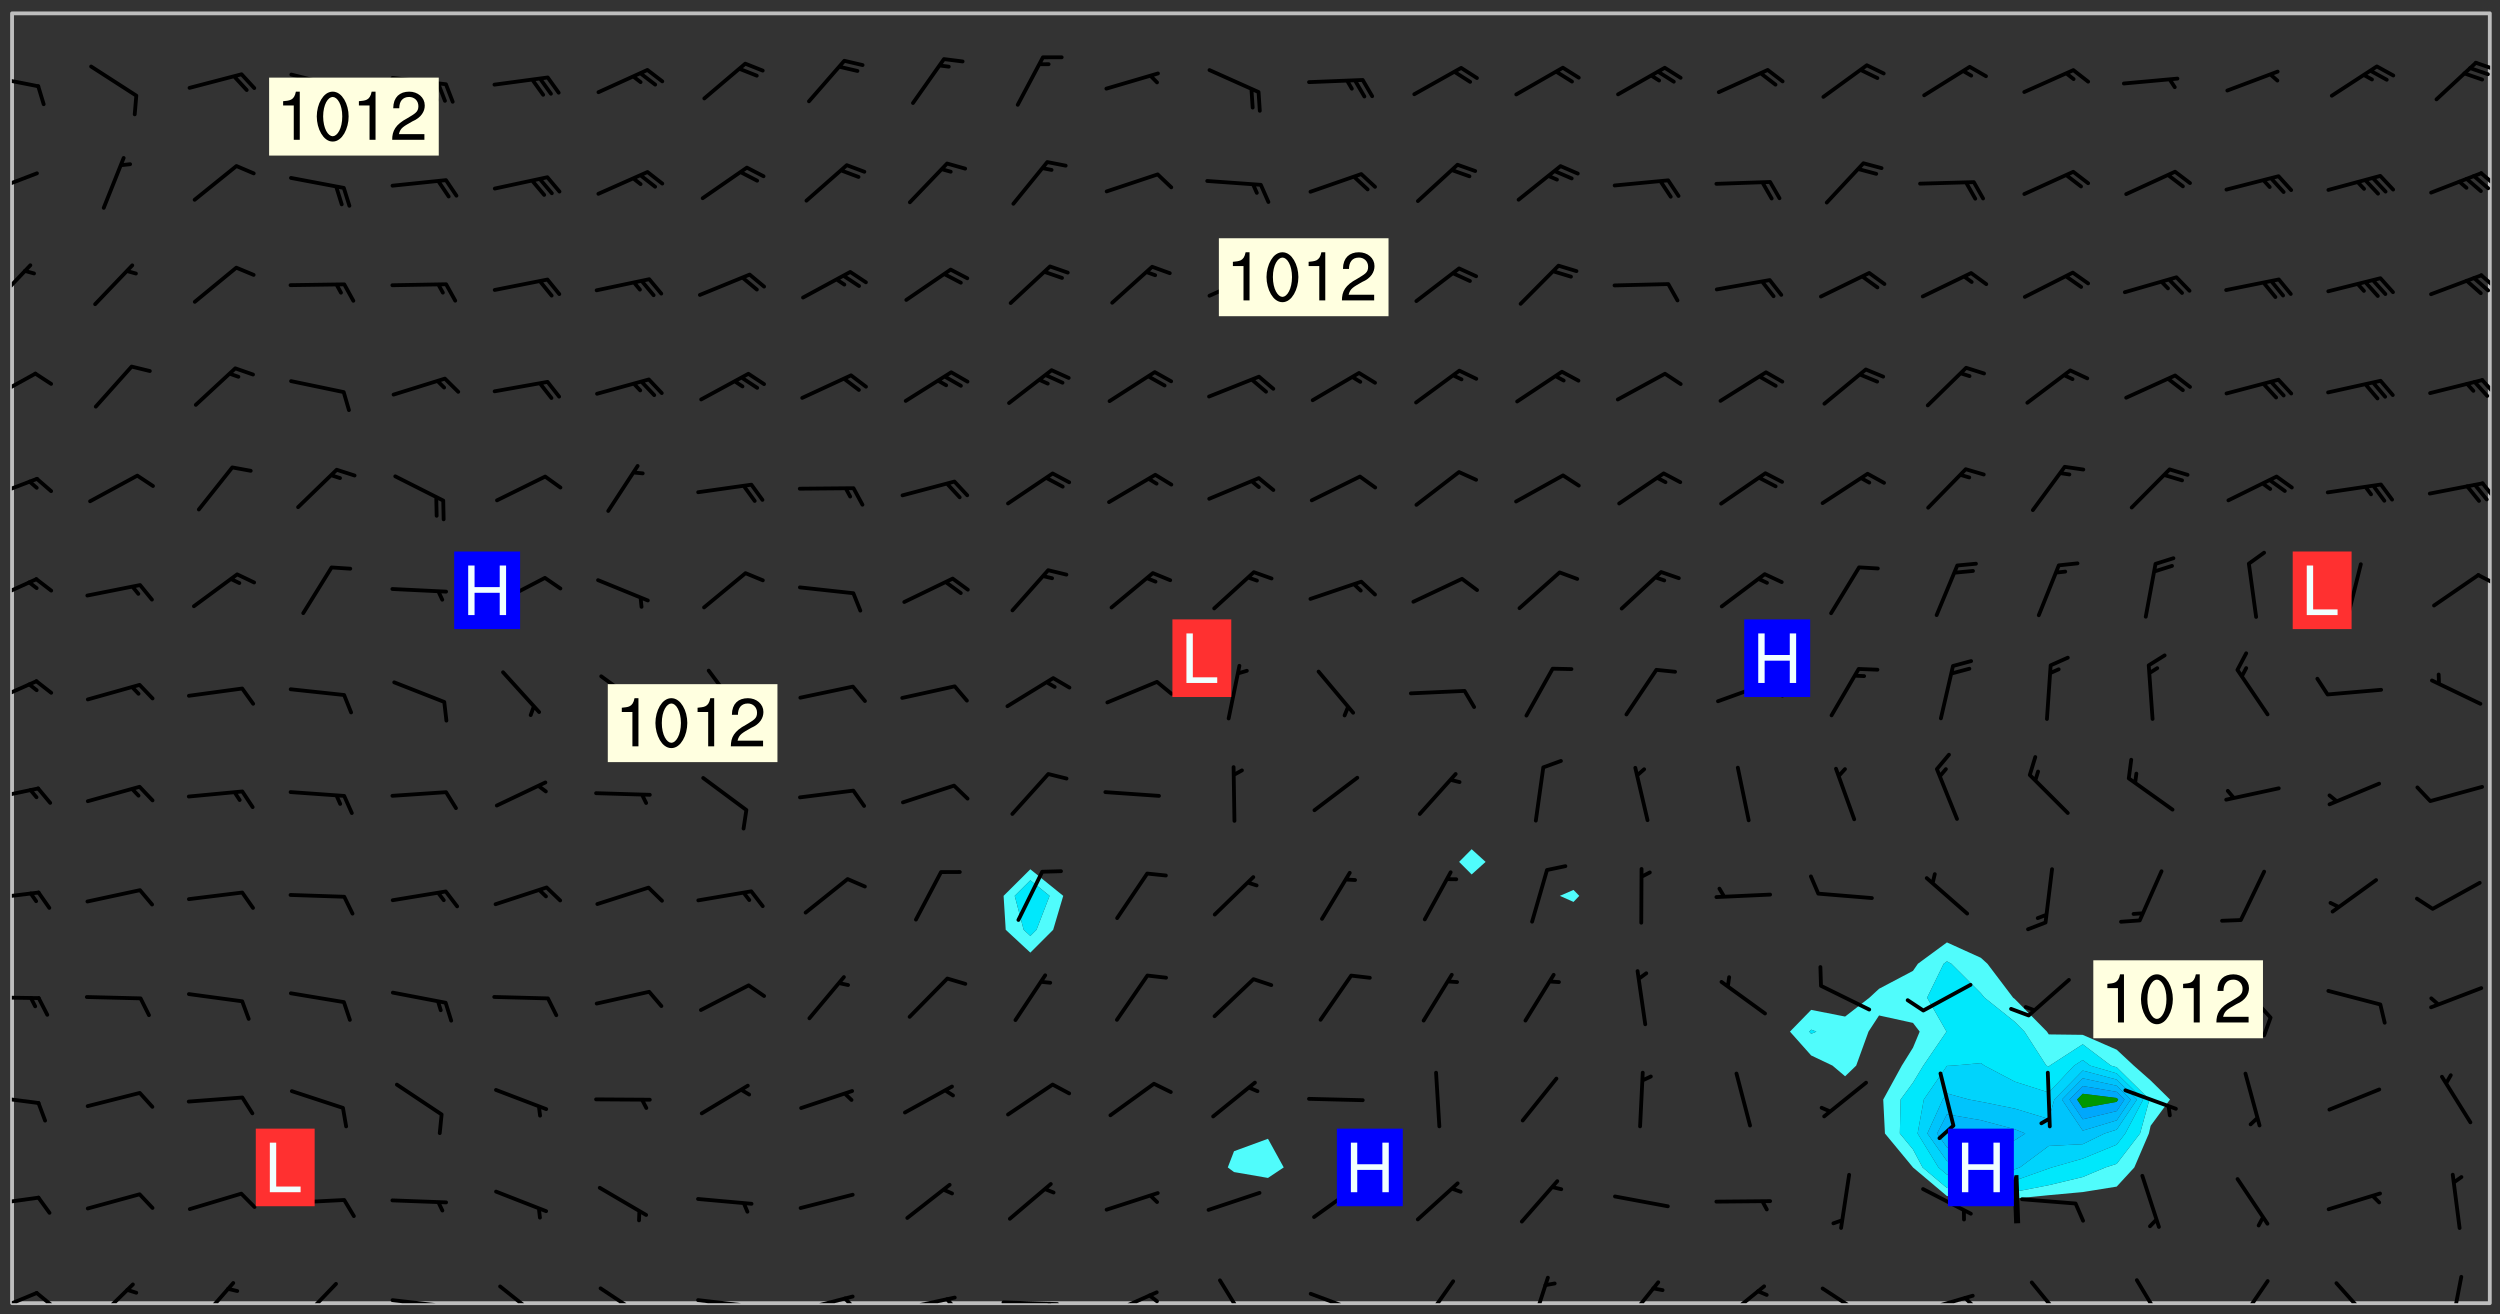 <svg xmlns="http://www.w3.org/2000/svg" role="img" xmlns:xlink="http://www.w3.org/1999/xlink" viewBox="142.45 309.95 326.84 171.84"><rect x="142.45" y="309.95" width="326.84" height="171.84" fill="#333333" stroke="none"/><defs><clipPath id="clip2"><path d="M 144 311.672 L 145 311.672 L 145 480.328 L 144 480.328 Z M 144 311.672"/></clipPath><clipPath id="clip3"><path d="M 144 311.672 L 468 311.672 L 468 480.328 L 144 480.328 Z M 144 311.672"/></clipPath><clipPath id="clip4"><path d="M 467 311.672 L 468 311.672 L 468 480.328 L 467 480.328 Z M 467 311.672"/></clipPath><clipPath id="clip5"><path d="M 144 478 L 148 478 L 148 480.328 L 144 480.328 Z M 144 478"/></clipPath><clipPath id="clip6"><path d="M 146 478 L 150 478 L 150 480.328 L 146 480.328 Z M 146 478"/></clipPath><clipPath id="clip7"><path d="M 154 477 L 161 477 L 161 480.328 L 154 480.328 Z M 154 477"/></clipPath><clipPath id="clip8"><path d="M 168 477 L 174 477 L 174 480.328 L 168 480.328 Z M 168 477"/></clipPath><clipPath id="clip9"><path d="M 181 477 L 187 477 L 187 480.328 L 181 480.328 Z M 181 477"/></clipPath><clipPath id="clip10"><path d="M 193 479 L 201 479 L 201 480.328 L 193 480.328 Z M 193 479"/></clipPath><clipPath id="clip11"><path d="M 199 480 L 201 480 L 201 480.328 L 199 480.328 Z M 199 480"/></clipPath><clipPath id="clip12"><path d="M 207 477 L 214 477 L 214 480.328 L 207 480.328 Z M 207 477"/></clipPath><clipPath id="clip13"><path d="M 220 478 L 228 478 L 228 480.328 L 220 480.328 Z M 220 478"/></clipPath><clipPath id="clip14"><path d="M 233 479 L 241 479 L 241 480.328 L 233 480.328 Z M 233 479"/></clipPath><clipPath id="clip15"><path d="M 246 479 L 255 479 L 255 480.328 L 246 480.328 Z M 246 479"/></clipPath><clipPath id="clip16"><path d="M 252 479 L 255 479 L 255 480.328 L 252 480.328 Z M 252 479"/></clipPath><clipPath id="clip17"><path d="M 260 479 L 268 479 L 268 480.328 L 260 480.328 Z M 260 479"/></clipPath><clipPath id="clip18"><path d="M 266 479 L 268 479 L 268 480.328 L 266 480.328 Z M 266 479"/></clipPath><clipPath id="clip19"><path d="M 273 479 L 281 479 L 281 480.328 L 273 480.328 Z M 273 479"/></clipPath><clipPath id="clip20"><path d="M 279 480 L 281 480 L 281 480.328 L 279 480.328 Z M 279 480"/></clipPath><clipPath id="clip21"><path d="M 287 478 L 294 478 L 294 480.328 L 287 480.328 Z M 287 478"/></clipPath><clipPath id="clip22"><path d="M 292 479 L 294 479 L 294 480.328 L 292 480.328 Z M 292 479"/></clipPath><clipPath id="clip23"><path d="M 301 477 L 306 477 L 306 480.328 L 301 480.328 Z M 301 477"/></clipPath><clipPath id="clip24"><path d="M 313 478 L 321 478 L 321 480.328 L 313 480.328 Z M 313 478"/></clipPath><clipPath id="clip25"><path d="M 319 480 L 320 480 L 320 480.328 L 319 480.328 Z M 319 480"/></clipPath><clipPath id="clip26"><path d="M 328 477 L 333 477 L 333 480.328 L 328 480.328 Z M 328 477"/></clipPath><clipPath id="clip27"><path d="M 342 476 L 346 476 L 346 480.328 L 342 480.328 Z M 342 476"/></clipPath><clipPath id="clip28"><path d="M 354 477 L 360 477 L 360 480.328 L 354 480.328 Z M 354 477"/></clipPath><clipPath id="clip29"><path d="M 367 477 L 374 477 L 374 480.328 L 367 480.328 Z M 367 477"/></clipPath><clipPath id="clip30"><path d="M 380 478 L 387 478 L 387 480.328 L 380 480.328 Z M 380 478"/></clipPath><clipPath id="clip31"><path d="M 393 479 L 401 479 L 401 480.328 L 393 480.328 Z M 393 479"/></clipPath><clipPath id="clip32"><path d="M 399 479 L 401 479 L 401 480.328 L 399 480.328 Z M 399 479"/></clipPath><clipPath id="clip33"><path d="M 407 477 L 413 477 L 413 480.328 L 407 480.328 Z M 407 477"/></clipPath><clipPath id="clip34"><path d="M 421 477 L 426 477 L 426 480.328 L 421 480.328 Z M 421 477"/></clipPath><clipPath id="clip35"><path d="M 434 477 L 440 477 L 440 480.328 L 434 480.328 Z M 434 477"/></clipPath><clipPath id="clip36"><path d="M 447 477 L 453 477 L 453 480.328 L 447 480.328 Z M 447 477"/></clipPath><clipPath id="clip37"><path d="M 462 476 L 465 476 L 465 480.328 L 462 480.328 Z M 462 476"/></clipPath><clipPath id="clip38"><path d="M 144 466 L 148 466 L 148 468 L 144 468 Z M 144 466"/></clipPath><clipPath id="clip39"><path d="M 144 452 L 148 452 L 148 455 L 144 455 Z M 144 452"/></clipPath><clipPath id="clip40"><path d="M 144 440 L 148 440 L 148 441 L 144 441 Z M 144 440"/></clipPath><clipPath id="clip41"><path d="M 144 426 L 148 426 L 148 428 L 144 428 Z M 144 426"/></clipPath><clipPath id="clip42"><path d="M 144 412 L 148 412 L 148 415 L 144 415 Z M 144 412"/></clipPath><clipPath id="clip43"><path d="M 144 398 L 148 398 L 148 403 L 144 403 Z M 144 398"/></clipPath><clipPath id="clip44"><path d="M 144 385 L 148 385 L 148 389 L 144 389 Z M 144 385"/></clipPath><clipPath id="clip45"><path d="M 466 384 L 468 384 L 468 387 L 466 387 Z M 466 384"/></clipPath><clipPath id="clip46"><path d="M 144 372 L 148 372 L 148 376 L 144 376 Z M 144 372"/></clipPath><clipPath id="clip47"><path d="M 466 372 L 468 372 L 468 376 L 466 376 Z M 466 372"/></clipPath><clipPath id="clip48"><path d="M 144 358 L 148 358 L 148 363 L 144 363 Z M 144 358"/></clipPath><clipPath id="clip49"><path d="M 466 359 L 468 359 L 468 362 L 466 362 Z M 466 359"/></clipPath><clipPath id="clip50"><path d="M 144 344 L 147 344 L 147 350 L 144 350 Z M 144 344"/></clipPath><clipPath id="clip51"><path d="M 466 345 L 468 345 L 468 348 L 466 348 Z M 466 345"/></clipPath><clipPath id="clip52"><path d="M 144 332 L 148 332 L 148 336 L 144 336 Z M 144 332"/></clipPath><clipPath id="clip53"><path d="M 466 332 L 468 332 L 468 335 L 466 335 Z M 466 332"/></clipPath><clipPath id="clip54"><path d="M 144 319 L 148 319 L 148 322 L 144 322 Z M 144 319"/></clipPath><clipPath id="clip55"><path d="M 465 317 L 468 317 L 468 320 L 465 320 Z M 465 317"/></clipPath><g id="surface32" clip-path="url(#clip1)"><path fill="#fff" fill-opacity="0" fill-rule="evenodd" d="M 0 0 L 1000 0 L 1000 1000 L 0 1000 Z M 0 0"/><path fill="#d3d3d3" fill-opacity="0" fill-rule="evenodd" d="M162.152 355.867L161.918 356.16 161.977 356.395 162.094 356.566 162.27 356.801 162.562 357.148 162.676 357.207 162.793 357.035 162.852 356.801 163.027 356.625 163.492 356.449 164.191 356.449 164.426 356.742 164.715 357.559 164.773 357.734 164.949 357.965 165.301 358.199 166 358.898 166.172 359.074 166.406 359.422 166.641 359.832 166.93 360.414 167.34 360.879 167.57 361.113 167.805 361.289 167.922 361.52 168.098 361.812 168.27 362.977 168.27 363.211 168.328 363.5 168.387 363.617 168.504 363.734 168.852 364.145 168.969 364.316 169.145 364.492 169.32 364.727 169.438 364.898 169.609 365.25 169.668 365.484 169.902 365.891 170.137 365.832 169.961 366.008 169.902 366.938 169.32 366.938 169.086 366.824 168.738 366.938 168.621 367.055 168.562 367.348 168.504 367.523 168.387 367.695 167.922 367.988 167.863 368.223 167.805 368.336 167.805 368.98 167.863 369.152 167.863 369.562 167.922 369.621 167.922 370.027 167.98 370.434 168.098 370.609 168.156 370.668 168.387 371.309 168.328 371.602 168.328 372.301 168.27 372.883 168.27 373.117 168.211 373.348 168.156 373.699 168.156 375.621 168.211 375.738 168.637 375.738 168.27 375.855 168.246 376.207 169.137 377.375 170.879 377.914 172.219 378.273 172.219 378.812 172.309 379.621 172.844 380.336 174.363 380.605 175.254 380.52 175.344 381.684 175.879 381.863 177.039 381.684 179.094 380.699 180.254 380.336 182.133 380.16 183.828 379.98 183.648 380.699 182.133 380.785 180.883 380.875 180.078 381.145 179.004 381.953 179.273 382.672 179.809 383.57 179.629 384.195 179.363 385.004 179.629 386.082 180.254 386.98 181.059 387.16 182.309 386.98 182.043 387.703 182.141 388.207 182.195 388.5 182.195 388.672 182.254 388.965 182.254 389.371 182.43 389.488 182.781 389.605 183.188 389.605 183.48 389.43 183.594 389.312 183.652 389.195 183.77 388.965 183.828 388.789 184.18 388.324 184.41 388.148 184.586 388.09 184.762 388.148 184.82 388.324 184.938 389.312 184.992 389.781 185.051 389.953 185.168 390.188 185.344 390.246 186.16 390.305 186.449 390.305 186.566 390.539 186.625 390.945 186.684 391.297 186.684 392.402 186.801 392.695 186.918 393.043 187.207 393.742 187.383 394.094 187.965 394.848 188.316 395.023 188.488 395.082 188.957 395.316 189.598 395.781 189.945 396.016 190.238 396.191 190.531 396.246 190.762 396.309 191.578 396.656 191.871 396.832 191.984 397.004 192.336 397.355 192.453 397.531 192.977 398.172 192.977 398.461 193.035 398.812 193.035 399.16 193.094 399.512 193.152 399.801 193.27 399.859 193.441 399.918 193.617 399.918 194.199 400.152 194.375 400.27 194.551 400.559 194.727 400.793 194.84 401.027 195.133 401.258 195.25 401.375 195.25 401.785 195.309 401.84 195.598 402.074 195.832 402.191 195.891 402.309 196.008 402.48 196.066 402.598 196.297 402.832 196.355 403.008 196.59 403.066 196.707 403.125 196.59 403.238 196.531 403.355 196.531 403.473 196.414 403.766 196.297 404.055 196.297 404.637 196.473 404.754 196.59 404.812 196.648 404.93 196.766 405.047 196.879 405.105 197.055 405.453 197.113 405.805 197.172 406.211 197.172 406.387 197.113 406.562 196.996 407.262 196.996 407.434 197.113 407.609 197.406 407.902 197.812 407.902 197.988 408.02 198.105 408.191 198.223 408.484 198.223 408.719 197.695 408.719 197.465 408.484 197.23 408.484 197.055 408.543 196.996 409.242 197.055 409.59 197.172 409.766 197.348 410.176 197.465 410.406 197.754 410.875 197.93 410.93 198.453 410.93 198.688 410.988 199.445 411.629 199.504 411.922 199.504 412.156 199.562 412.215 199.793 412.562 199.793 412.914 199.676 413.086 199.676 413.379 199.969 413.668 200.262 413.844 200.434 413.902 200.727 414.078 201.02 414.195 201.602 414.602 201.891 414.836 202.184 415.012 202.402 415.172 202.418 415.184 202.648 415.359 203.289 415.883 203.465 416.117 203.582 416.293 203.758 416.469 203.871 416.641 203.871 417.281 203.988 417.457 204.457 417.574 205.039 417.691 205.273 417.75 205.504 417.863 205.797 417.98 205.91 418.039 206.496 418.391 206.785 418.562 206.961 418.625 207.137 418.68 207.312 418.738 208.012 419.09 208.301 419.266 208.535 419.32 208.824 419.496 209.059 419.613 209.699 420.02 209.992 420.137 210.164 420.195 210.398 420.254 210.809 420.312 211.039 420.371 211.273 420.488 211.332 420.66 210.922 420.836 211.391 420.895 211.449 421.188 211.562 421.422 211.738 421.477 211.973 421.535 212.148 421.594 212.555 421.711 213.195 421.945 213.312 422.117 213.371 422.352 213.371 422.527 213.312 422.645 213.254 423.051 213.488 423.285 213.605 423.344 213.953 423.461 214.594 423.691 214.77 423.809 215.059 423.926 215.234 424.102 215.469 424.566 216.051 425.672 216.227 425.848 216.574 426.023 216.75 426.141 217.102 426.258 218.148 426.781 218.383 426.84 218.848 426.953 219.141 427.012 219.605 427.188 220.363 427.77 220.598 428.004 220.945 428.469 221.121 428.645 221.41 428.879 222.227 429.578 222.52 429.754 222.809 430.043 223.102 430.219 223.395 430.508 224.09 431.148 224.266 431.324 224.559 431.559 224.848 431.793 225.316 432.082 225.957 432.664 226.305 432.898 226.539 433.191 226.887 433.539 227.238 434.004 228.172 434.996 228.52 435.402 228.637 435.578 228.871 435.637 228.984 435.754 229.629 435.93 229.859 436.043 230.094 436.102 230.387 436.277 230.617 436.395 231.551 437.094 231.957 437.5 232.191 437.676 232.598 437.852 232.832 437.969 233.648 438.316 233.996 438.551 234.23 438.668 234.523 438.957 234.754 439.074 235.512 439.426 235.863 439.598 236.094 439.656 236.387 439.773 236.621 439.832 237.492 440.008 238.309 440.008 238.777 440.238 238.949 440.297 239.824 440.996 240.289 441.113 240.582 441.172 240.758 441.23 240.988 441.289 241.457 441.348 241.805 441.406 242.156 441.465 242.562 441.523 242.855 441.523 243.027 441.582 243.027 441.812 243.203 441.988 243.496 441.988 243.844 442.047 244.195 442.105 244.895 442.223 245.535 442.223 246 441.988 246.293 441.812 246.465 441.695 246.875 441.523 247.164 441.348 248.098 440.883 248.566 440.59 249.09 440.297 249.555 440.125 250.02 439.949 251.07 439.484 251.359 439.367 251.77 439.25 252.059 439.133 252.586 438.957 254.102 438.258 254.684 437.91 254.973 437.852 255.266 437.793 255.613 437.676 256.488 437.445 256.84 437.328 256.953 437.328 257.188 437.27 258.062 437.035 258.297 436.977 259.109 436.977 259.461 436.918 260.277 436.801 260.449 436.742 260.801 436.688 261.094 436.629 261.324 436.57 262.141 436.395 262.316 436.336 262.664 436.336 262.898 436.277 263.363 436.16 264.121 435.988 264.355 435.93 264.703 435.93 265.113 435.812 265.402 435.754 266.688 435.695 266.977 435.695 267.387 435.637 267.617 435.578 267.793 435.578 268.668 435.461 269.074 435.461 269.484 435.344 269.832 435.344 270.184 435.23 271.055 435.172 272.805 435.172 273.852 435.461 274.262 435.578 274.551 435.695 274.902 435.812 275.191 435.93 276.242 436.102 276.531 436.16 276.824 436.16 277.117 436.219 277.289 436.277 277.699 436.336 277.871 436.395 277.988 436.453 278.105 436.453 278.223 436.512 278.574 436.57 278.688 436.57 279.098 436.637 281.02 437.031 282.945 437.426 284.465 437.875 286.16 438.594 288.305 439.398 289.91 438.68 291.34 437.875 292.5 436.797 293.75 436.348 296.785 435.629 298.66 435.27 300.805 433.922 303.039 432.668 305.539 431.41 307.234 430.961 309.02 430.781 310.18 430.512 310.805 431.051 312.145 430.781 312.859 429.793 313.844 428.449 314.289 428.27 315.094 427.91 316.969 427.371 318.754 426.922 320.004 426.652 321.164 426.562 322.863 426.473 324.824 426.203 326.074 426.113 326.613 426.113 327.238 426.023 328.129 426.023 330.273 425.844 332.684 425.664 335.273 425.574 336.969 425.754 338.578 425.844 340.008 426.203 341.168 426.922 343.043 427.91 344.203 429.438 344.469 430.152 345.098 430.242 345.453 431.141 345.988 431.68 346.523 433.207 347.598 433.566 348.133 433.566 347.328 434.102 347.418 435.809 348.133 438.504 349.023 439.309 349.918 440.297 350.633 441.555 352.418 442.094 353.938 441.914 354.293 443.258 355.902 442.453 356.883 441.914 357.152 442.184 357.469 441.969 357.688 441.824 358.488 442.273 358.938 441.914 359.293 441.914 359.828 441.645 360.367 440.926 360.902 440.656 361.527 439.668 362.688 440.117 363.527 440.488 364.922 441.105 366.617 440.926 368.223 440.926 370.008 441.016 370.188 439.309 370.723 437.965 371.527 438.234 372.02 439.082 372.422 439.488 372.332 440.027 372.332 440.387 373.047 440.836 373.758 440.566 375.188 440.566 375.547 441.555 375.992 442.812 376.707 444.156 377.957 444.785 379.652 445.414 380.367 445.234 380.547 444.695 381.527 444.605 381.977 444.965 382.062 446.223 381.797 446.852 381.262 447.031 381.262 447.57 381.977 448.555 382.242 449.094 383.227 450.082 384.027 451.16 383.762 451.52 383.672 452.418 383.047 454.75 382.691 456.816 382.602 458.609 382.422 459.328 382.332 459.867 382.332 461.305 381.352 463.188 380.992 464.895 380.457 465.793 379.652 466.961 379.387 467.5 381.441 468.754 381.527 469.113 381.172 469.652 381.082 469.473 381.082 470.281 381.172 471.719 380.727 472.434 379.652 472.527 379.387 473.242 379.922 474.141 380.727 474.859 381.887 475.668 383.227 475.938 383.672 476.297 383.316 476.746 381.527 476.656 380.277 476.207 379.562 475.488 378.938 475.398 378.762 478.988 378.574 480.297 467.934 480.297 467.934 311.703 412.664 311.703 412.664 360.785 413.426 360.91 416.715 361.453 418.738 364.289 418.738 367.043 421.09 367.375 423.438 367.707 427.488 367.707 426.109 371.867 424.086 372.574 422.062 373.277 421.52 373.621 418.926 375.238 418.738 375.355 416.715 373.277 415.984 370.535 413.312 368.457 411.938 364.957 411.871 364.875 409.914 362.203 412.664 360.785 412.664 311.703 294.422 311.703 294.422 403.117 294.539 403.148 294.672 403.16 294.746 403.234 294.852 403.281 294.941 403.34 295.027 403.398 295.117 403.457 295.414 403.754 295.473 403.844 295.504 403.961 295.531 404.078 295.547 404.215 295.516 404.332 295.457 404.422 295.398 404.508 295.355 404.613 295.309 404.715 295.281 404.836 295.281 404.98 295.457 405.25 295.605 405.398 295.68 405.484 295.754 405.559 295.797 405.664 295.859 405.754 295.918 405.84 295.961 405.945 296.02 406.035 296.066 406.137 296.109 406.242 296.168 406.328 296.285 406.508 296.359 406.582 296.422 406.668 296.48 406.758 296.523 406.863 296.582 406.953 296.641 407.039 296.703 407.129 296.762 407.219 296.805 407.32 296.922 407.5 296.996 407.574 297.055 407.66 297.129 407.734 297.219 407.793 297.324 407.84 297.473 407.84 297.605 407.824 297.738 407.84 297.84 407.793 297.914 407.719 297.961 407.617 297.945 407.484 297.945 407.336 297.898 407.23 297.871 407.113 297.824 407.012 297.797 406.891 297.754 406.789 297.691 406.699 297.648 406.598 297.605 406.492 297.574 406.375 297.559 406.242 297.547 406.105 297.633 406.047 297.691 405.961 297.812 405.93 297.855 406.035 297.871 406.168 297.871 406.285 297.93 406.387 297.988 406.477 298.078 406.535 298.227 406.684 298.285 406.773 298.328 406.879 298.316 406.98 298.402 407.039 298.508 407.086 298.594 407.145 298.684 407.203 298.758 407.277 298.641 407.305 298.535 407.352 298.449 407.41 298.375 407.484 298.316 407.574 298.254 407.66 298.227 407.781 298.18 407.883 298.137 407.988 298.105 408.105 298.094 408.238 298.078 408.371 298.078 408.52 298.105 408.637 298.152 408.742 298.195 408.844 298.254 408.934 298.328 409.008 298.418 409.066 298.492 409.141 298.582 409.199 298.641 409.289 298.684 409.395 298.73 409.496 298.848 409.527 298.98 409.543 299.129 409.543 299.246 409.512 299.352 409.555 299.395 409.66 299.441 409.762 299.469 409.883 299.5 410 299.527 410.117 299.559 410.238 299.586 410.355 299.691 410.398 299.793 410.445 299.926 410.43 300.074 410.578 300.137 410.664 300.211 410.738 300.281 410.812 300.371 410.875 300.477 410.918 300.578 410.961 300.695 410.992 300.832 411.008 300.949 410.977 301.023 410.902 301.051 410.785 301.039 410.652 301.008 410.531 300.98 410.414 301.023 410.309 301.141 410.309 301.23 410.371 301.348 410.398 301.496 410.398 301.629 410.414 301.777 410.414 301.91 410.43 302.043 410.414 302.191 410.414 302.324 410.398 302.457 410.387 302.594 410.398 302.711 410.371 302.844 410.355 303.035 410.297 302.977 410.473 302.961 410.605 302.934 410.727 302.918 410.859 302.859 410.945 302.727 410.961 302.621 411.008 302.516 411.051 302.398 411.082 302.281 411.109 302.016 411.141 301.867 411.141 301.734 411.156 301.66 411.23 301.719 411.316 301.867 411.465 301.984 411.645 302.059 411.715 302.148 411.777 302.238 411.836 302.324 411.895 302.414 411.953 302.516 411.996 302.621 412.059 302.727 412.102 302.812 412.16 302.918 412.207 303.02 412.25 303.199 412.367 303.258 412.457 303.215 412.559 303.168 412.664 303.184 412.797 303.406 413.02 303.465 413.109 303.508 413.211 303.539 413.332 303.582 413.434 303.598 413.566 303.629 413.684 303.641 413.82 303.672 413.938 303.82 414.086 303.922 414.129 304.027 414.172 304.145 414.203 304.277 414.219 304.414 414.234 304.531 414.234 304.648 414.203 304.738 414.145 304.781 414.039 304.828 413.938 304.871 413.832 304.902 413.715 304.914 413.582 304.914 413.434 304.902 413.301 304.887 413.168 304.855 413.051 304.812 412.945 304.766 412.84 304.723 412.738 304.68 412.633 304.664 412.5 304.68 412.367 304.707 412.25 304.738 412.133 304.766 412.012 304.812 411.91 304.902 411.852 304.988 411.789 305.062 411.715 305.152 411.656 305.375 411.434 305.434 411.348 305.508 411.273 305.625 411.094 305.684 411.008 305.684 410.859 305.609 410.785 305.508 410.738 305.402 410.695 305.301 410.652 305.242 410.562 305.195 410.457 305.168 410.34 305.258 410.281 305.375 410.25 305.477 410.207 305.656 410.09 305.805 409.941 305.816 409.809 305.805 409.703 305.715 409.645 305.582 409.66 305.434 409.66 305.301 409.676 305.168 409.66 305.047 409.629 304.961 409.57 304.887 409.496 304.828 409.406 304.766 409.32 304.648 409.141 304.59 409.055 304.621 408.934 304.707 408.875 304.828 408.844 304.887 408.758 304.887 408.637 304.855 408.52 304.797 408.43 304.738 408.344 304.691 408.238 304.664 408.121 304.648 407.988 304.707 407.898 304.781 407.824 304.871 407.766 304.988 407.586 305.062 407.512 305.121 407.426 305.27 407.277 305.391 407.246 305.523 407.23 305.656 407.246 305.73 407.32 305.773 407.426 305.789 407.559 305.758 407.676 305.641 407.707 305.508 407.719 305.359 407.867 305.316 407.973 305.27 408.074 305.242 408.195 305.211 408.312 305.211 408.461 305.242 408.578 305.285 408.684 305.344 408.773 305.418 408.844 305.492 408.918 305.609 408.949 305.73 408.977 305.848 408.949 305.98 408.934 306.098 408.934 306.188 408.992 306.262 409.066 306.309 409.172 306.367 409.258 306.469 409.305 306.602 409.32 306.707 409.363 306.793 409.422 306.781 409.527 306.707 409.602 306.527 409.719 306.469 409.809 306.379 409.867 306.309 409.941 306.234 410.016 306.172 410.105 306.145 410.223 306.129 410.355 306.145 410.488 306.129 410.621 306.129 410.77 306.145 410.902 306.172 411.02 306.203 411.141 306.277 411.215 306.367 411.273 306.453 411.332 306.543 411.391 306.66 411.422 306.66 411.508 306.559 411.555 306.469 411.613 306.203 411.645 306.086 411.672 305.938 411.672 305.832 411.715 305.73 411.762 305.672 411.852 305.609 412.086 305.598 412.219 305.566 412.34 305.551 412.473 305.551 412.766 305.539 412.898 305.551 413.035 305.566 413.168 305.699 413.184 305.832 413.195 305.953 413.227 306.039 413.285 306.113 413.359 306.16 413.465 306.203 413.566 306.219 413.699 306.219 414.145 306.203 414.277 306.203 414.723 306.234 414.988 306.262 415.105 306.277 415.238 306.309 415.355 306.395 415.566 306.426 415.832 306.426 415.98 306.395 416.098 306.367 416.215 306.336 416.336 306.309 416.453 306.277 416.57 306.246 416.691 306.234 416.824 306.219 416.957 306.309 417.016 306.426 416.984 306.527 417 306.574 417.105 306.543 417.371 306.543 417.812 306.5 417.918 306.453 418.023 306.41 418.125 306.367 418.23 306.309 418.316 306.277 418.438 306.234 418.555 306.203 418.672 306.188 418.805 306.203 418.938 306.262 419.027 306.367 419.074 306.453 419.133 306.512 419.219 306.5 419.355 306.469 419.473 306.426 419.574 306.426 420.02 306.41 420.152 306.41 420.301 306.379 420.418 306.336 420.523 306.309 420.641 306.262 420.746 306.219 420.848 306.188 420.969 306.16 421.086 306.129 421.219 306.098 421.336 306.07 421.453 306.027 421.559 305.996 421.676 305.965 421.797 305.953 421.93 305.938 422.062 305.938 422.359 305.965 422.477 305.965 422.625 306.012 423.023 306.039 423.141 306.098 423.23 306.219 423.262 306.367 423.262 306.5 423.246 306.559 423.336 306.559 423.453 306.5 423.543 306.41 423.602 306.309 423.645 306.203 423.691 306.113 423.75 306.027 423.809 305.891 423.824 305.773 423.793 305.641 423.777 305.539 423.824 305.477 423.91 305.465 424.047 305.449 424.18 305.418 424.297 305.391 424.414 305.375 424.547 305.344 424.668 305.344 424.965 305.359 425.098 305.391 425.215 305.391 425.363 305.402 425.496 305.402 425.645 305.375 425.762 305.328 425.863 305.301 425.984 305.27 426.102 305.211 426.191 305.137 426.266 305.035 426.309 304.93 426.355 304.812 426.383 304.691 426.414 304.59 426.367 304.648 426.281 304.754 426.234 304.781 426.117 304.812 426 304.84 425.879 304.871 425.762 304.871 425.613 304.887 425.48 304.855 425.363 304.812 425.258 304.707 425.273 304.633 425.348 304.531 425.391 304.441 425.453 304.367 425.527 304.324 425.629 304.309 425.762 304.277 425.879 304.25 426 304.219 426.117 304.191 426.234 304.16 426.355 304.133 426.473 304.102 426.59 304.059 426.695 303.969 426.754 303.879 426.754 303.762 426.723 303.73 426.637 303.746 426.5 303.715 426.383 303.715 426.234 303.703 426.102 303.703 425.953 303.641 425.719 303.613 425.598 303.57 425.496 303.523 425.391 303.465 425.305 303.406 425.215 303.363 425.109 303.301 425.023 303.152 424.875 303.082 424.801 302.977 424.754 302.871 424.711 302.77 424.668 302.473 424.371 302.383 424.297 302.297 424.238 302.191 424.195 302.102 424.133 302.016 424.074 301.91 424.031 301.82 423.973 301.734 423.91 301.66 423.84 301.555 423.793 301.469 423.734 301.363 423.691 301.273 423.629 301.172 423.586 301.066 423.543 300.98 423.484 300.875 423.438 300.77 423.395 300.668 423.348 300.578 423.289 300.477 423.246 300.371 423.203 300.281 423.141 300.164 423.113 300.031 423.098 299.898 423.113 299.75 423.113 299.617 423.129 299.5 423.098 299.41 423.039 299.336 422.965 299.246 422.906 299.145 422.859 298.996 422.859 298.875 422.832 298.773 422.789 298.699 422.715 298.582 422.535 298.492 422.477 298.391 422.434 298.301 422.371 298.195 422.328 298.105 422.27 298.02 422.211 297.914 422.164 297.855 422.078 297.797 421.988 297.754 421.883 297.707 421.781 297.633 421.707 297.547 421.648 297.473 421.574 297.383 421.516 297.16 421.293 297.117 421.188 297.086 420.922 297.191 420.879 297.336 420.879 297.441 420.922 297.516 420.996 297.605 421.055 297.691 421.113 297.797 421.16 297.887 421.219 298.035 421.367 298.105 421.441 298.254 421.59 298.316 421.676 298.391 421.75 298.477 421.809 298.551 421.883 298.641 421.945 298.73 422.004 298.816 422.062 299.086 422.238 299.188 422.285 299.293 422.328 299.395 422.371 299.441 422.297 299.5 422.211 299.574 422.137 299.645 422.062 299.75 422.105 299.824 422.18 299.883 422.27 299.926 422.371 299.973 422.477 300.016 422.582 300.137 422.609 300.254 422.582 300.328 422.492 300.371 422.387 300.43 422.297 300.504 422.223 300.609 422.18 300.727 422.152 300.859 422.164 300.949 422.223 301.098 422.371 301.156 422.461 301.199 422.566 301.246 422.668 301.289 422.773 301.332 422.875 301.438 422.922 301.543 422.965 301.676 422.98 301.762 422.922 301.82 422.832 301.895 422.758 302 422.715 302.117 422.742 302.223 422.789 302.324 422.832 302.43 422.875 302.531 422.922 302.711 423.039 302.711 423.156 302.695 423.289 302.711 423.422 302.727 423.559 302.785 423.645 302.887 423.691 303.008 423.719 303.125 423.75 303.273 423.75 303.391 423.719 303.449 423.629 303.629 423.512 303.688 423.422 303.762 423.348 303.82 423.262 303.938 423.082 304.117 422.965 304.234 422.996 304.324 423.055 304.367 423.129 304.352 423.262 304.352 423.379 304.441 423.438 304.59 423.438 304.723 423.422 304.855 423.41 305.121 423.379 305.227 423.336 305.344 423.305 305.465 423.277 305.539 423.203 305.609 423.129 305.672 423.039 305.656 422.934 305.609 422.832 305.508 422.789 305.402 422.773 305.285 422.801 305.02 422.832 304.871 422.832 304.797 422.758 304.707 422.699 304.59 422.668 304.473 422.641 304.34 422.625 304.191 422.625 304.059 422.641 303.762 422.641 303.656 422.594 303.508 422.445 303.465 422.344 303.406 422.254 303.629 422.031 303.715 421.973 303.82 421.93 303.938 421.898 304.07 421.883 304.203 421.898 304.34 421.914 304.441 421.957 304.574 421.945 304.664 421.883 304.766 421.84 304.828 421.75 304.781 421.648 304.691 421.59 304.574 421.559 304.473 421.516 304.414 421.426 304.352 421.336 304.352 421.219 304.367 421.086 304.473 421.039 304.547 420.969 304.547 420.848 304.457 420.789 304.426 420.672 304.516 420.613 304.59 420.539 304.633 420.434 304.691 420.344 304.738 420.242 304.754 420.109 304.754 419.961 304.707 419.855 304.664 419.754 304.574 419.695 304.441 419.68 304.34 419.637 304.203 419.621 304.086 419.59 303.641 419.59 303.508 419.574 303.375 419.562 303.242 419.547 303.125 419.516 302.977 419.516 302.844 419.5 302.711 419.488 302.445 419.457 302.324 419.414 302.238 419.355 302.164 419.281 302.164 419.133 302.176 419 302.281 418.953 302.383 418.91 302.516 418.895 302.668 418.895 302.801 418.879 303.094 418.879 303.215 418.91 303.316 418.953 303.406 419.012 303.641 419.074 303.762 419.027 303.852 418.969 303.953 418.926 304.086 418.91 304.191 418.953 304.293 419 304.426 419.012 304.547 418.984 304.691 418.984 304.812 418.953 304.93 418.926 305.035 418.879 305.109 418.805 305.195 418.746 305.344 418.598 305.402 418.512 305.449 418.406 305.477 418.289 305.492 418.184 305.391 418.141 305.301 418.082 305.184 418.051 305.078 418.008 304.988 417.945 304.914 417.859 304.84 417.785 304.738 417.742 304.633 417.695 304.531 417.652 304.473 417.562 304.426 417.461 304.34 417.25 304.277 417.164 304.219 417.074 304.145 417 304.059 416.941 303.789 416.941 303.672 416.973 303.582 417.031 303.48 417.074 303.348 417.09 303.242 417.074 303.215 416.957 303.152 416.867 303.035 416.836 302.934 416.793 302.785 416.645 302.754 416.527 302.738 416.422 302.812 416.348 302.992 416.23 303.109 416.203 303.227 416.172 303.363 416.188 303.465 416.23 303.57 416.273 303.672 416.32 303.777 416.363 303.895 416.395 304.027 416.41 304.145 416.438 304.277 416.453 304.383 416.438 304.473 416.379 304.398 416.305 304.293 416.262 304.219 416.188 304.145 416.098 303.996 415.949 303.91 415.891 303.82 415.832 303.746 415.758 303.656 415.699 303.555 415.652 303.434 415.625 303.332 415.578 303.227 415.535 303.109 415.504 303.008 415.461 302.887 415.43 302.738 415.43 302.621 415.461 302.516 415.504 302.43 415.566 302.25 415.684 302.164 415.742 302.074 415.801 301.969 415.848 301.883 415.906 301.777 415.949 301.676 415.992 301.57 416.039 301.496 416.113 301.438 416.203 301.379 416.289 301.332 416.395 301.273 416.48 301.199 416.555 301.066 416.543 300.949 416.512 300.832 416.512 300.758 416.586 300.668 416.645 300.594 416.719 300.504 416.777 300.418 416.836 300.312 416.883 300.211 416.926 300.074 416.941 299.973 416.898 299.824 416.75 299.719 416.703 299.633 416.703 299.527 416.75 299.426 416.793 299.305 416.824 299.188 416.793 299.113 416.719 299.113 416.602 299.145 416.48 299.219 416.41 299.277 416.32 299.352 416.246 299.469 416.215 299.574 416.172 299.867 416.172 300 416.156 300.137 416.141 300.238 416.098 300.328 416.039 300.43 415.992 300.52 415.934 300.652 415.922 300.742 415.98 300.875 415.992 300.965 415.934 301.051 415.875 301.156 415.832 301.246 415.773 301.332 415.711 301.422 415.652 301.57 415.504 301.629 415.418 301.688 415.328 301.793 415.285 301.926 415.27 302.043 415.297 302.164 415.328 302.223 415.27 302.281 415.18 302.312 414.914 302.34 414.797 302.445 414.809 302.578 414.824 302.68 414.781 302.77 414.723 302.828 414.633 302.902 414.559 302.961 414.469 303.008 414.367 303.02 414.234 303.008 414.102 302.961 413.996 302.812 413.848 302.754 413.758 302.695 413.672 302.652 413.566 302.652 413.121 302.668 412.988 302.668 412.84 302.68 412.707 302.621 412.648 302.531 412.707 302.43 412.664 302.25 412.547 302.164 412.488 302.102 412.398 302.043 412.309 301.969 412.234 301.883 412.176 301.762 412.207 301.66 412.219 301.555 412.266 301.469 412.324 301.363 412.367 301.215 412.516 301.125 412.574 301.039 412.633 300.949 412.695 300.844 412.738 300.711 412.754 300.711 412.633 300.816 412.59 300.934 412.559 301.008 412.488 301.051 412.383 301.051 412.234 301.023 412.117 300.875 411.969 300.742 411.953 300.594 411.953 300.477 411.984 300.371 412.027 300.27 412.07 300.18 412.133 300.062 412.16 299.988 412.086 300 411.953 299.957 411.852 299.914 411.746 299.824 411.688 299.707 411.715 299.586 411.746 299.469 411.777 299.367 411.82 299.246 411.852 299.145 411.895 299.039 411.938 298.949 411.996 298.848 412.012 298.848 411.895 298.863 411.762 298.805 411.672 298.73 411.715 298.582 411.863 298.523 411.953 298.449 412.027 298.402 412.133 298.359 412.234 298.285 412.309 298.227 412.398 298.152 412.473 298.094 412.559 298.02 412.633 297.93 412.695 297.855 412.766 297.781 412.84 297.68 412.855 297.547 412.871 297.441 412.828 297.441 412.707 297.59 412.559 297.633 412.457 297.691 412.367 297.738 412.266 297.781 412.16 297.84 412.07 297.871 411.953 297.914 411.852 297.945 411.73 297.973 411.613 298.02 411.508 298.062 411.406 298.105 411.301 298.18 411.23 298.27 411.168 298.359 411.109 298.461 411.066 298.758 411.066 299.023 411.035 299.129 410.992 299.055 410.918 298.938 410.887 298.832 410.844 298.742 410.785 298.641 410.738 298.551 410.68 298.449 410.637 298.344 410.594 298.254 410.531 298.168 410.473 298.062 410.43 297.961 410.387 297.84 410.355 297.723 410.324 297.621 410.281 297.5 410.25 297.398 410.207 297.309 410.148 297.266 410.043 297.25 409.91 297.352 409.867 297.484 409.852 297.621 409.867 297.754 409.852 297.855 409.809 297.914 409.719 297.93 409.613 297.84 409.555 297.766 409.48 297.664 409.438 297.574 409.379 297.426 409.23 297.383 409.125 297.367 408.992 297.367 408.699 297.309 408.609 297.219 408.551 297.145 408.477 297.102 408.371 297.07 408.254 297.012 408.164 296.938 408.09 296.82 408.062 296.746 407.988 296.656 407.93 296.566 407.867 296.48 407.809 296.406 407.734 296.348 407.648 296.301 407.543 296.215 407.484 296.066 407.336 295.871 407.277 295.738 407.293 295.637 407.336 295.562 407.41 295.516 407.512 295.473 407.617 295.414 407.707 295.355 407.793 295.059 408.09 294.969 408.148 294.883 408.148 294.82 408.062 294.777 407.957 294.809 407.84 294.867 407.75 294.895 407.633 294.883 407.5 294.793 407.438 294.688 407.484 294.57 407.512 294.453 407.543 294.184 407.719 294.082 407.766 293.965 407.793 293.859 407.84 293.77 407.898 293.668 407.941 293.609 407.855 293.562 407.75 293.578 407.617 293.625 407.512 293.695 407.438 293.77 407.367 293.828 407.277 293.828 407.129 293.785 407.023 293.547 407.023 293.445 407.07 293.414 407.188 293.387 407.305 293.355 407.426 293.281 407.469 293.148 407.484 293.074 407.438 293.031 407.336 292.988 407.23 292.941 407.129 292.898 407.023 292.777 407.055 292.676 407.098 292.543 407.113 292.426 407.145 292.32 407.188 292.23 407.246 292.129 407.293 292.008 407.32 291.875 407.336 291.773 407.293 291.715 407.203 291.668 407.098 291.625 406.996 291.582 406.891 291.582 406.773 291.641 406.684 291.727 406.625 291.906 406.508 292.008 406.461 292.113 406.418 292.219 406.359 292.32 406.316 292.41 406.254 292.512 406.211 292.617 406.152 292.719 406.105 292.809 406.047 292.914 406.004 293.016 405.961 293.105 405.898 293.207 405.855 293.344 405.84 293.461 405.871 293.562 405.914 293.684 405.945 293.785 405.988 293.891 406.035 293.992 406.078 294.098 406.121 294.199 406.168 294.305 406.211 294.406 406.254 294.512 406.301 294.598 406.359 294.703 406.402 294.82 406.434 294.926 406.477 295.027 406.523 295.117 406.582 295.223 406.625 295.324 406.668 295.43 406.715 295.547 406.742 295.648 406.789 295.77 406.816 295.918 406.816 296.004 406.758 296.02 406.656 296.078 406.566 296.051 406.449 295.977 406.375 295.859 406.195 295.785 406.121 295.695 406.047 295.516 405.93 295.43 405.871 295.324 405.828 295.223 405.781 294.953 405.605 294.895 405.516 294.82 405.441 294.762 405.352 294.719 405.25 294.688 405.133 294.672 404.996 294.672 404.434 294.66 404.301 294.645 404.168 294.613 404.051 294.598 403.918 294.586 403.785 294.555 403.664 294.332 403.441 294.273 403.355 294.258 403.25 294.289 403.133 294.422 403.117 294.422 311.703 172.992 311.703 172.992 313.156 172.934 313.391 172.582 314.441 172.41 314.965 172.293 315.312 172.117 315.723 172 315.895 171.766 316.188 171.535 316.246 171.184 316.246 171.066 316.305 170.836 316.711 170.836 317.004 170.953 317.18 171.184 317.41 171.301 317.645 171.941 318.402 172.234 318.867 172.41 319.102 172.641 319.453 172.875 319.801 173.516 320.617 173.691 321.082 173.863 321.492 173.98 322.188 174.156 322.656 174.273 324.055 174.332 324.52 174.332 325.395 174.449 326.441 174.449 331.223 174.391 331.688 174.039 332.969 173.863 333.492 173.75 333.902 173.398 334.832 172.934 336 172.699 336.582 172.582 336.758 172.41 337.105 172.234 337.512 171.883 338.328 171.824 338.621 171.711 338.914 171.594 339.203 171.535 339.379 171.418 340.254 171.359 340.66 171.301 340.777 171.242 340.953 171.184 341.125 170.953 341.652 170.836 341.824 170.836 342.059 170.719 342.293 170.66 342.465 170.484 343.051 170.484 343.34 170.426 343.516 170.426 343.809 170.367 343.922 170.309 344.449 170.309 344.621 170.254 344.855 170.254 347.477 170.078 348.293 169.961 348.469 169.785 348.703 169.668 348.875 169.555 349.109 168.969 350.043 168.738 350.332 168.445 350.797 168.27 351.031 167.98 351.383 167.629 352.082 167.516 352.312 167.34 352.723 167.164 352.953 166.758 353.48 165.941 354.18 165.648 354.352 165.359 354.586 165.184 354.703 165.008 354.879 164.484 355.285 163.957 355.461 163.785 355.637 163.551 355.691 162.91 355.867 162.152 355.867M174.363 386.891L173.289 387.34 173.648 388.234 174.898 387.52 175.344 386.98 174.363 386.891"/><path fill="#d3d3d3" fill-opacity="0" fill-rule="evenodd" d="M201.508 416.598L200.613 416.598 201.062 417.227 202.043 417.586 202.848 417.496 203.293 416.508 203.117 416.598 202.402 416.242 201.508 416.598M356.129 475.668L356.07 475.145 356.07 474.852 356.184 474.559 356.242 474.328 356.711 473.859 356.824 473.859 356.941 473.746 357.059 473.688 357.234 473.688 357.469 473.629 357.816 473.629 358.051 473.688 358.168 473.746 358.398 473.918 358.457 474.094 358.574 474.676 358.574 474.969 358.457 475.145 358.285 475.434 358.109 475.609 357.582 476.133 357.352 476.367 357.234 476.426 357.059 476.426 356.941 476.367 356.535 476.074 356.359 475.957 356.242 475.898 356.184 475.785 356.129 475.668M362.77 464.711L362.711 464.539 362.711 463.43 362.77 463.258 362.945 463.199 363.117 463.141 363.293 463.141 363.527 463.082 363.645 463.141 363.703 463.84 363.645 464.012 363.527 464.188 363.41 464.246 363.176 464.77 363.062 464.828 362.828 464.828 362.77 464.711M372.383 450.32L372.266 450.145 372.266 449.445 372.559 448.57 372.676 448.398 372.852 448.047 372.965 447.816 373.082 447.523 373.434 446.766 373.551 446.535 373.723 446.301 373.898 446.301 374.016 446.242 374.656 446.242 374.773 446.301 375.008 446.535 375.18 446.648 375.531 446.941 375.648 447.059 375.762 447.234 375.762 447.348 375.879 447.406 375.996 447.523 375.996 448.223 375.938 448.398 375.938 448.629 375.879 448.805 375.531 449.855 375.414 450.086 375.297 450.32 375.18 450.379 374.949 450.613 374.309 450.902 373.434 450.902 373.023 450.785 372.383 450.32"/><path fill="none" stroke="#bebebe" stroke-linecap="round" stroke-linejoin="round" stroke-miterlimit="10" stroke-width=".5" d="M 431.957 354.305 L 108.027 354.305 L 108.027 185.68 L 431.957 185.68 L 431.957 354.305" transform="matrix(1 0 0 -1 36 666)"/><g clip-path="url(#clip2)"><path fill="#fff" fill-opacity="0" fill-rule="evenodd" d="M 144 475.891 L 144 480.328 L 144.004 480.328 L 144 480.328 L 144 311.672 L 144.004 311.672 L 144 311.672 L 144 475.891"/></g><g clip-path="url(#clip3)"><path fill="#fff" fill-opacity="0" fill-rule="evenodd" d="M 144.004 480.328 L 144.004 311.672 L 277.152 311.672 L 277.152 423.594 L 273.656 427.07 L 273.934 431.508 L 277.152 434.492 L 280.137 431.508 L 281.453 427.07 L 277.152 423.594 L 277.152 311.672 L 308.219 311.672 L 308.219 458.828 L 303.781 460.457 L 302.965 462.574 L 303.781 463.18 L 308.219 463.949 L 310.281 462.574 L 308.219 458.828 L 308.219 311.672 L 334.848 311.672 L 334.848 420.973 L 333.207 422.629 L 334.848 424.273 L 336.672 422.629 L 334.848 420.973 L 334.848 311.672 L 348.164 311.672 L 348.164 426.293 L 346.379 427.07 L 348.164 427.863 L 348.918 427.07 L 348.164 426.293 L 348.164 311.672 L 396.984 311.672 L 396.984 433.156 L 393.191 435.945 L 392.547 436.875 L 388.109 439.219 L 386.852 440.383 L 383.672 442.852 L 379.234 441.977 L 376.461 444.82 L 379.234 447.934 L 382.023 449.262 L 383.672 450.66 L 385.121 449.262 L 386.73 444.82 L 388.109 442.707 L 392.547 443.68 L 393.422 444.82 L 392.547 446.918 L 391.086 449.262 L 388.656 453.699 L 388.879 458.137 L 392.547 462.574 L 392.547 462.578 L 396.984 466.316 L 401.426 466.523 L 405.863 466.648 L 410.301 466.203 L 414.738 465.797 L 419.18 465.082 L 421.484 462.574 L 423.387 458.137 L 423.617 457.129 L 426.148 453.699 L 423.617 451.211 L 421.41 449.262 L 419.18 447.184 L 414.738 445.242 L 410.301 445.184 L 410.059 444.82 L 405.863 440.562 L 405.637 440.383 L 402.277 435.945 L 401.426 435.172 L 396.984 433.156 L 396.984 311.672 L 467.996 311.672 L 467.996 480.328 L 144.004 480.328"/></g><path fill="#50fcfc" fill-rule="evenodd" d="M 273.934 431.508 L 273.656 427.07 L 277.152 423.594 L 277.152 425.035 L 275.109 427.07 L 276.281 431.508 L 277.152 432.312 L 277.957 431.508 L 279.668 427.07 L 277.152 425.035 L 277.152 423.594 L 281.453 427.07 L 280.137 431.508 L 277.152 434.492 L 273.934 431.508"/><path fill="#00e8fc" fill-rule="evenodd" d="M 276.281 431.508 L 275.109 427.07 L 277.152 425.035 L 279.668 427.07 L 277.957 431.508 L 277.152 432.312 L 276.281 431.508"/><path fill="#50fcfc" fill-rule="evenodd" d="M303.781 463.18L302.965 462.574 303.781 460.457 308.219 458.828 310.281 462.574 308.219 463.949 303.781 463.18M334.848 424.273L333.207 422.629 334.848 420.973 336.672 422.629 334.848 424.273M348.164 427.863L346.379 427.07 348.164 426.293 348.918 427.07 348.164 427.863M379.234 447.934L376.461 444.82 379.234 441.977 379.234 444.562 378.98 444.82 379.234 445.105 379.918 444.82 379.234 444.562 379.234 441.977 383.672 442.852 386.852 440.383 388.109 439.219 392.547 436.875 393.191 435.945 396.984 433.156 396.984 435.633 396.559 435.945 394.391 440.383 396.93 444.82 393.898 449.262 392.547 451.488 390.926 453.699 390.828 458.137 392.547 460.219 393.797 462.574 396.984 465.262 401.426 465.645 405.863 465.762 410.301 464.895 414.738 463.832 417.719 462.574 419.18 462.102 422.23 458.137 423.461 453.699 419.18 449.48 418.426 449.262 414.738 446.477 410.426 449.262 410.301 449.391 409.98 449.262 407.121 444.82 405.863 443.543 401.902 440.383 401.426 439.809 397.559 435.945 396.984 435.633 396.984 433.156 401.426 435.172 402.277 435.945 405.637 440.383 405.863 440.562 410.059 444.82 410.301 445.184 414.738 445.242 419.18 447.184 421.41 449.262 423.617 451.211 426.148 453.699 423.617 457.129 423.387 458.137 421.484 462.574 419.18 465.082 414.738 465.797 410.301 466.203 405.863 466.648 401.426 466.523 396.984 466.316 392.547 462.578 392.547 462.574 388.879 458.137 388.656 453.699 391.086 449.262 392.547 446.918 393.422 444.82 392.547 443.68 388.109 442.707 386.73 444.82 385.121 449.262 383.672 450.66 382.023 449.262 379.234 447.934"/><path fill="#00e8fc" fill-rule="evenodd" d="M379.234 445.105L378.98 444.82 379.234 444.562 379.918 444.82 379.234 445.105M392.547 460.219L390.828 458.137 390.926 453.699 392.547 451.488 393.898 449.262 396.93 444.82 394.391 440.383 396.559 435.945 396.984 435.633 397.559 435.945 401.426 439.809 401.902 440.383 405.863 443.543 407.121 444.82 409.98 449.262 410.301 449.391 410.426 449.262 414.738 446.477 414.738 448.535 413.613 449.262 410.301 452.781 405.863 451.363 401.879 449.262 401.426 448.938 397.781 449.262 396.984 449.305 393.961 453.699 393.148 458.137 395.875 462.574 396.984 463.512 401.426 464.18 405.863 464.289 410.301 462.715 410.715 462.574 414.738 461.418 419.18 459.598 420.301 458.137 422.645 453.699 419.18 450.285 415.699 449.262 414.738 448.535 414.738 446.477 418.426 449.262 419.18 449.48 423.461 453.699 422.23 458.137 419.18 462.102 417.719 462.574 414.738 463.832 410.301 464.895 405.863 465.762 401.426 465.645 396.984 465.262 393.797 462.574 392.547 460.219"/><path fill="#00d4fc" fill-rule="evenodd" d="M 395.875 462.574 L 393.148 458.137 L 393.961 453.699 L 396.984 449.305 L 397.781 449.262 L 401.426 448.938 L 401.879 449.262 L 405.863 451.363 L 410.301 452.781 L 413.613 449.262 L 414.738 448.535 L 414.738 449.914 L 411.023 453.699 L 410.301 456.242 L 405.863 454.887 L 401.426 453.988 L 399.863 453.699 L 396.984 452.902 L 396.438 453.699 L 394.422 458.137 L 396.984 461.738 L 400.68 462.574 L 401.426 462.715 L 405.863 462.816 L 406.52 462.574 L 410.301 459.766 L 414.738 459.539 L 417.59 458.137 L 419.18 457.633 L 421.828 453.699 L 419.18 451.09 L 414.738 449.914 L 414.738 448.535 L 415.699 449.262 L 419.18 450.285 L 422.645 453.699 L 420.301 458.137 L 419.18 459.598 L 414.738 461.418 L 410.715 462.574 L 410.301 462.715 L 405.863 464.289 L 401.426 464.18 L 396.984 463.512 L 395.875 462.574"/><path fill="#00c4fc" fill-rule="evenodd" d="M 396.984 461.738 L 394.422 458.137 L 396.438 453.699 L 396.984 452.902 L 396.984 455.629 L 395.695 458.137 L 396.984 459.949 L 401.426 460.105 L 405.863 459.008 L 407.234 458.137 L 405.863 457.586 L 401.426 456.398 L 396.984 455.629 L 396.984 452.902 L 399.863 453.699 L 401.426 453.988 L 405.863 454.887 L 410.301 456.242 L 411.023 453.699 L 414.738 449.914 L 414.738 450.926 L 412.016 453.699 L 414.738 457.762 L 419.18 456.422 L 421.012 453.699 L 419.18 451.895 L 414.738 450.926 L 414.738 449.914 L 419.18 451.09 L 421.828 453.699 L 419.18 457.633 L 417.59 458.137 L 414.738 459.539 L 410.301 459.766 L 406.52 462.574 L 405.863 462.816 L 401.426 462.715 L 400.68 462.574 L 396.984 461.738"/><path fill="#00b8fc" fill-rule="evenodd" d="M 396.984 459.949 L 395.695 458.137 L 396.984 455.629 L 396.984 458.109 L 396.973 458.137 L 396.984 458.156 L 397.152 458.137 L 396.984 458.109 L 396.984 455.629 L 401.426 456.398 L 405.863 457.586 L 407.234 458.137 L 405.863 459.008 L 401.426 460.105 L 396.984 459.949"/><path fill="#00a8fc" fill-rule="evenodd" d="M 396.984 458.156 L 396.973 458.137 L 396.984 458.109 L 397.152 458.137 L 396.984 458.156"/><path fill="#00b8fc" fill-rule="evenodd" d="M 414.738 457.762 L 412.016 453.699 L 414.738 450.926 L 414.738 451.934 L 413.008 453.699 L 414.738 456.281 L 419.18 455.211 L 420.195 453.699 L 419.18 452.695 L 414.738 451.934 L 414.738 450.926 L 419.18 451.895 L 421.012 453.699 L 419.18 456.422 L 414.738 457.762"/><path fill="#00a8fc" fill-rule="evenodd" d="M 414.738 456.281 L 413.008 453.699 L 414.738 451.934 L 414.738 452.945 L 414 453.699 L 414.738 454.801 L 419.18 454 L 419.379 453.699 L 419.18 453.5 L 414.738 452.945 L 414.738 451.934 L 419.18 452.695 L 420.195 453.699 L 419.18 455.211 L 414.738 456.281"/><path fill="#009800" fill-rule="evenodd" d="M 414.738 454.801 L 414 453.699 L 414.738 452.945 L 419.18 453.5 L 419.379 453.699 L 419.18 454 L 414.738 454.801"/><g clip-path="url(#clip4)"><path fill="#fff" fill-opacity="0" fill-rule="evenodd" d="M 467.996 480.328 L 468 480.328 L 468 311.672 L 467.996 311.672 L 468 311.672 L 468 480.328 L 467.996 480.328"/></g><path fill="#fff" fill-opacity="0" fill-rule="evenodd" d="M 402.617 471.84 L 408.457 471.629 L 408.098 461.676 L 402.258 461.887 L 402.617 471.84"/><path fill-rule="evenodd" d="M 405.824 463.594 L 406.332 463.574 L 406.559 469.863 L 405.773 469.895 L 405.609 465.406 L 404.223 465.457 L 404.203 464.902 L 404.758 464.816 L 405.008 464.754 L 405.234 464.656 L 405.434 464.508 L 405.602 464.289 L 405.73 463.992 L 405.824 463.594"/><g clip-path="url(#clip5)"><path fill="none" stroke="#000" stroke-linecap="round" stroke-linejoin="round" stroke-miterlimit="10" stroke-width=".5" d="M 111.246 187.012 L 104.754 184.328" transform="matrix(1 0 0 -1 36 666)"/></g><g clip-path="url(#clip6)"><path fill="none" stroke="#000" stroke-linecap="round" stroke-linejoin="round" stroke-miterlimit="10" stroke-width=".5" d="M 111.246 187.012 L 113.141 185.453" transform="matrix(1 0 0 -1 36 666)"/></g><g clip-path="url(#clip7)"><path fill="none" stroke="#000" stroke-linecap="round" stroke-linejoin="round" stroke-miterlimit="10" stroke-width=".5" d="M 123.824 188.129 L 118.805 183.215" transform="matrix(1 0 0 -1 36 666)"/></g><path fill="none" stroke="#000" stroke-linecap="round" stroke-linejoin="round" stroke-miterlimit="10" stroke-width=".5" d="M 123.094 187.414 L 124.266 187.043" transform="matrix(1 0 0 -1 36 666)"/><g clip-path="url(#clip8)"><path fill="none" stroke="#000" stroke-linecap="round" stroke-linejoin="round" stroke-miterlimit="10" stroke-width=".5" d="M 136.945 188.316 L 132.316 183.027" transform="matrix(1 0 0 -1 36 666)"/></g><path fill="none" stroke="#000" stroke-linecap="round" stroke-linejoin="round" stroke-miterlimit="10" stroke-width=".5" d="M 136.27 187.547 L 137.465 187.266" transform="matrix(1 0 0 -1 36 666)"/><g clip-path="url(#clip9)"><path fill="none" stroke="#000" stroke-linecap="round" stroke-linejoin="round" stroke-miterlimit="10" stroke-width=".5" d="M 150.379 188.203 L 145.512 183.137" transform="matrix(1 0 0 -1 36 666)"/></g><g clip-path="url(#clip10)"><path fill="none" stroke="#000" stroke-linecap="round" stroke-linejoin="round" stroke-miterlimit="10" stroke-width=".5" d="M 164.75 185.27 L 157.77 186.074" transform="matrix(1 0 0 -1 36 666)"/></g><g clip-path="url(#clip11)"><path fill="none" stroke="#000" stroke-linecap="round" stroke-linejoin="round" stroke-miterlimit="10" stroke-width=".5" d="M 163.734 185.387 L 164.184 184.242" transform="matrix(1 0 0 -1 36 666)"/></g><g clip-path="url(#clip12)"><path fill="none" stroke="#000" stroke-linecap="round" stroke-linejoin="round" stroke-miterlimit="10" stroke-width=".5" d="M 177.32 183.477 L 171.832 187.867" transform="matrix(1 0 0 -1 36 666)"/></g><g clip-path="url(#clip13)"><path fill="none" stroke="#000" stroke-linecap="round" stroke-linejoin="round" stroke-miterlimit="10" stroke-width=".5" d="M 190.816 183.727 L 184.965 187.617" transform="matrix(1 0 0 -1 36 666)"/></g><g clip-path="url(#clip14)"><path fill="none" stroke="#000" stroke-linecap="round" stroke-linejoin="round" stroke-miterlimit="10" stroke-width=".5" d="M 204.695 185.266 L 197.715 186.078" transform="matrix(1 0 0 -1 36 666)"/></g><g clip-path="url(#clip15)"><path fill="none" stroke="#000" stroke-linecap="round" stroke-linejoin="round" stroke-miterlimit="10" stroke-width=".5" d="M 217.922 186.547 L 211.117 184.793" transform="matrix(1 0 0 -1 36 666)"/></g><g clip-path="url(#clip16)"><path fill="none" stroke="#000" stroke-linecap="round" stroke-linejoin="round" stroke-miterlimit="10" stroke-width=".5" d="M 216.934 186.293 L 217.762 185.387" transform="matrix(1 0 0 -1 36 666)"/></g><g clip-path="url(#clip17)"><path fill="none" stroke="#000" stroke-linecap="round" stroke-linejoin="round" stroke-miterlimit="10" stroke-width=".5" d="M 231.27 186.41 L 224.398 184.934" transform="matrix(1 0 0 -1 36 666)"/></g><g clip-path="url(#clip18)"><path fill="none" stroke="#000" stroke-linecap="round" stroke-linejoin="round" stroke-miterlimit="10" stroke-width=".5" d="M 230.27 186.195 L 231.062 185.258" transform="matrix(1 0 0 -1 36 666)"/></g><g clip-path="url(#clip19)"><path fill="none" stroke="#000" stroke-linecap="round" stroke-linejoin="round" stroke-miterlimit="10" stroke-width=".5" d="M 244.664 185.562 L 237.641 185.781" transform="matrix(1 0 0 -1 36 666)"/></g><g clip-path="url(#clip20)"><path fill="none" stroke="#000" stroke-linecap="round" stroke-linejoin="round" stroke-miterlimit="10" stroke-width=".5" d="M 243.641 185.594 L 244.184 184.492" transform="matrix(1 0 0 -1 36 666)"/></g><g clip-path="url(#clip21)"><path fill="none" stroke="#000" stroke-linecap="round" stroke-linejoin="round" stroke-miterlimit="10" stroke-width=".5" d="M 257.676 187.098 L 251.254 184.246" transform="matrix(1 0 0 -1 36 666)"/></g><g clip-path="url(#clip22)"><path fill="none" stroke="#000" stroke-linecap="round" stroke-linejoin="round" stroke-miterlimit="10" stroke-width=".5" d="M 256.742 186.684 L 257.707 185.926" transform="matrix(1 0 0 -1 36 666)"/></g><g clip-path="url(#clip23)"><path fill="none" stroke="#000" stroke-linecap="round" stroke-linejoin="round" stroke-miterlimit="10" stroke-width=".5" d="M 269.621 182.68 L 265.941 188.664" transform="matrix(1 0 0 -1 36 666)"/></g><g clip-path="url(#clip24)"><path fill="none" stroke="#000" stroke-linecap="round" stroke-linejoin="round" stroke-miterlimit="10" stroke-width=".5" d="M 284.387 184.438 L 277.805 186.906" transform="matrix(1 0 0 -1 36 666)"/></g><g clip-path="url(#clip25)"><path fill="none" stroke="#000" stroke-linecap="round" stroke-linejoin="round" stroke-miterlimit="10" stroke-width=".5" d="M 283.43 184.797 L 283.586 183.578" transform="matrix(1 0 0 -1 36 666)"/></g><g clip-path="url(#clip26)"><path fill="none" stroke="#000" stroke-linecap="round" stroke-linejoin="round" stroke-miterlimit="10" stroke-width=".5" d="M 296.434 188.543 L 292.387 182.801" transform="matrix(1 0 0 -1 36 666)"/></g><g clip-path="url(#clip27)"><path fill="none" stroke="#000" stroke-linecap="round" stroke-linejoin="round" stroke-miterlimit="10" stroke-width=".5" d="M 308.812 189.012 L 306.641 182.328" transform="matrix(1 0 0 -1 36 666)"/></g><path fill="none" stroke="#000" stroke-linecap="round" stroke-linejoin="round" stroke-miterlimit="10" stroke-width=".5" d="M 308.496 188.039 L 309.703 188.254" transform="matrix(1 0 0 -1 36 666)"/><g clip-path="url(#clip28)"><path fill="none" stroke="#000" stroke-linecap="round" stroke-linejoin="round" stroke-miterlimit="10" stroke-width=".5" d="M 323.242 188.41 L 318.84 182.934" transform="matrix(1 0 0 -1 36 666)"/></g><path fill="none" stroke="#000" stroke-linecap="round" stroke-linejoin="round" stroke-miterlimit="10" stroke-width=".5" d="M 322.602 187.613 L 323.809 187.383" transform="matrix(1 0 0 -1 36 666)"/><g clip-path="url(#clip29)"><path fill="none" stroke="#000" stroke-linecap="round" stroke-linejoin="round" stroke-miterlimit="10" stroke-width=".5" d="M 337.086 187.883 L 331.625 183.461" transform="matrix(1 0 0 -1 36 666)"/></g><path fill="none" stroke="#000" stroke-linecap="round" stroke-linejoin="round" stroke-miterlimit="10" stroke-width=".5" d="M 336.293 187.238 L 337.422 186.758" transform="matrix(1 0 0 -1 36 666)"/><g clip-path="url(#clip30)"><path fill="none" stroke="#000" stroke-linecap="round" stroke-linejoin="round" stroke-miterlimit="10" stroke-width=".5" d="M 350.609 183.746 L 344.734 187.598" transform="matrix(1 0 0 -1 36 666)"/></g><g clip-path="url(#clip31)"><path fill="none" stroke="#000" stroke-linecap="round" stroke-linejoin="round" stroke-miterlimit="10" stroke-width=".5" d="M 364.359 186.652 L 357.613 184.688" transform="matrix(1 0 0 -1 36 666)"/></g><g clip-path="url(#clip32)"><path fill="none" stroke="#000" stroke-linecap="round" stroke-linejoin="round" stroke-miterlimit="10" stroke-width=".5" d="M 363.379 186.367 L 364.234 185.488" transform="matrix(1 0 0 -1 36 666)"/></g><g clip-path="url(#clip33)"><path fill="none" stroke="#000" stroke-linecap="round" stroke-linejoin="round" stroke-miterlimit="10" stroke-width=".5" d="M 376.527 182.953 L 372.074 188.391" transform="matrix(1 0 0 -1 36 666)"/></g><g clip-path="url(#clip34)"><path fill="none" stroke="#000" stroke-linecap="round" stroke-linejoin="round" stroke-miterlimit="10" stroke-width=".5" d="M 389.418 182.656 L 385.812 188.688" transform="matrix(1 0 0 -1 36 666)"/></g><g clip-path="url(#clip35)"><path fill="none" stroke="#000" stroke-linecap="round" stroke-linejoin="round" stroke-miterlimit="10" stroke-width=".5" d="M 402.918 188.57 L 398.945 182.773" transform="matrix(1 0 0 -1 36 666)"/></g><g clip-path="url(#clip36)"><path fill="none" stroke="#000" stroke-linecap="round" stroke-linejoin="round" stroke-miterlimit="10" stroke-width=".5" d="M 416.586 183.051 L 411.906 188.293" transform="matrix(1 0 0 -1 36 666)"/></g><g clip-path="url(#clip37)"><path fill="none" stroke="#000" stroke-linecap="round" stroke-linejoin="round" stroke-miterlimit="10" stroke-width=".5" d="M 426.891 182.223 L 428.23 189.121" transform="matrix(1 0 0 -1 36 666)"/></g><g clip-path="url(#clip38)"><path fill="none" stroke="#000" stroke-linecap="round" stroke-linejoin="round" stroke-miterlimit="10" stroke-width=".5" d="M 111.48 199.473 L 104.52 198.5" transform="matrix(1 0 0 -1 36 666)"/></g><path fill="none" stroke="#000" stroke-linecap="round" stroke-linejoin="round" stroke-miterlimit="10" stroke-width=".5" d="M111.48 199.473L112.922 197.488M124.703 199.914L117.926 198.059M124.703 199.914L126.387 198.129M137.996 199.996L131.266 197.977M137.996 199.996L139.723 198.25M151.453 199.168L144.438 198.805M151.453 199.168L152.715 197.062M164.77 198.855L157.75 199.117M163.75 198.895L164.285 197.789M177.848 197.707L171.301 200.266M176.895 198.082L177.039 196.863M190.922 197.211L184.859 200.762M190.039 197.727L189.992 196.504M204.703 198.672L197.707 199.301M203.688 198.762L204.164 197.633M217.926 199.855L211.117 198.117M230.602 201.152L225.066 196.82M229.797 200.52L230.918 200.023M243.828 201.258L238.473 196.711M243.051 200.598L244.191 200.145M257.809 200.07L251.125 197.902M256.836 199.754L257.719 198.902M271.113 200.098L264.449 197.875M283.949 201.035L278.242 196.938M297.016 201.344L291.809 196.629M296.258 200.66L297.41 200.242M310.043 201.629L305.41 196.344M309.367 200.859L310.562 200.578M324.496 198.344L317.586 199.629M337.871 199.02L330.844 198.953M336.848 199.012L337.434 197.934M347.145 195.512L348.199 202.461M347.297 196.523L346.141 196.117M364.109 197.375L357.863 200.598M363.199 197.844L363.215 196.617M377.805 198.707L370.801 199.266M377.805 198.707L378.781 196.457M388.699 195.645L386.531 202.328M388.383 196.617L387.531 195.734M402.887 196.066L398.977 201.906M402.316 196.918L401.738 195.836M417.605 200.016L410.887 197.957M416.629 199.715L417.496 198.848M427.113 202.473L428.008 195.5M427.246 201.457L428.246 202.168" transform="matrix(1 0 0 -1 36 666)"/><g clip-path="url(#clip39)"><path fill="none" stroke="#000" stroke-linecap="round" stroke-linejoin="round" stroke-miterlimit="10" stroke-width=".5" d="M 111.484 211.844 L 104.516 212.758" transform="matrix(1 0 0 -1 36 666)"/></g><path fill="none" stroke="#000" stroke-linecap="round" stroke-linejoin="round" stroke-miterlimit="10" stroke-width=".5" d="M111.484 211.844L112.344 209.547M124.723 213.164L117.91 211.438M124.723 213.164L126.371 211.348M138.133 212.566L131.125 212.035M138.133 212.566L139.445 210.496M151.285 211.207L144.605 213.398M151.285 211.207L151.703 208.789M164.184 210.352L158.336 214.25M164.184 210.352L163.941 207.91M177.859 211.051L171.293 213.555M176.902 211.414L177.055 210.195M191.402 212.277L184.379 212.324M190.383 212.285L190.949 211.195M204.215 214.113L198.195 210.492M203.34 213.586L204.391 212.953M217.852 213.414L211.188 211.188M216.883 213.09L217.773 212.246M230.91 214L224.758 210.605M230.016 213.504L231.043 212.836M244.066 214.258L238.234 210.344M244.066 214.258L246.23 213.102M257.312 214.363L251.621 210.242M257.312 214.363L259.516 213.281M270.512 214.512L265.051 210.09M269.715 213.871L270.848 213.391M284.609 212.215L277.582 212.391M294.195 215.809L294.625 208.793M309.93 215.039L305.523 209.562M321.215 215.812L320.867 208.793M321.164 214.789L322.273 215.312M333.469 215.699L335.242 208.902M344.934 210.098L350.41 214.504M345.73 210.738L344.602 211.223M361.832 208.891L360.141 215.711M361.832 208.891L360.008 207.25M374.43 208.789L374.172 215.812M374.391 209.812L373.332 209.195M390.914 211.094L384.316 213.508M389.957 211.445L390.125 210.23M401.852 208.91L400.012 215.691M401.582 209.898L400.688 209.059M410.988 210.984L417.504 213.617M425.699 215.281L429.422 209.32M426.242 214.414L426.855 215.477" transform="matrix(1 0 0 -1 36 666)"/><g clip-path="url(#clip40)"><path fill="none" stroke="#000" stroke-linecap="round" stroke-linejoin="round" stroke-miterlimit="10" stroke-width=".5" d="M 111.512 225.562 L 104.488 225.672" transform="matrix(1 0 0 -1 36 666)"/></g><path fill="none" stroke="#000" stroke-linecap="round" stroke-linejoin="round" stroke-miterlimit="10" stroke-width=".5" d="M111.512 225.562L112.633 223.379M110.492 225.578L111.051 224.484M124.828 225.527L117.801 225.703M124.828 225.527L125.926 223.332M138.113 225.145L131.148 226.086M138.113 225.145L138.965 222.844M151.41 225.039L144.48 226.191M151.41 225.039L152.191 222.715M164.711 224.957L157.809 226.277M164.711 224.957L165.438 222.613M163.707 225.148L164.07 223.977M178.086 225.523L171.062 225.711M178.086 225.523L179.18 223.324M191.32 226.387L184.461 224.848M191.32 226.387L192.918 224.523M204.328 227.23L198.086 224.004M204.328 227.23L206.344 225.836M216.777 228.309L212.266 222.922M216.121 227.527L217.32 227.273M230.301 228.121L225.371 223.113M230.301 228.121L232.652 227.422M243.094 228.543L239.207 222.691M242.527 227.691L243.75 227.57M256.457 228.512L252.473 222.723M256.457 228.512L258.895 228.23M270.328 228.039L265.234 223.195M270.328 228.039L272.652 227.262M283.098 228.504L279.094 222.727M283.098 228.504L285.535 228.219M296.25 228.609L292.57 222.625M295.715 227.738L296.941 227.66M309.57 228.605L305.879 222.625M309.035 227.734L310.258 227.656M320.539 229.094L321.543 222.141M320.688 228.082L321.676 228.805M331.512 227.68L337.199 223.551M332.34 227.082L332.512 228.297M344.52 227.168L350.824 224.066M344.52 227.168L344.441 229.621M357.898 223.938L364.07 227.297M357.898 223.938L355.852 225.289M371.668 223.293L376.934 227.941M371.668 223.293L369.371 224.152M372.434 223.969L371.285 224.398M389.328 222.547L385.906 228.688M388.828 223.441L388.164 222.41M403.293 223.012L398.57 228.219M403.293 223.012L402.461 220.703M417.645 224.73L410.848 226.504M417.645 224.73L418.215 222.344M424.281 224.359L430.844 226.871M425.234 224.727L424.309 225.531" transform="matrix(1 0 0 -1 36 666)"/><g clip-path="url(#clip41)"><path fill="none" stroke="#000" stroke-linecap="round" stroke-linejoin="round" stroke-miterlimit="10" stroke-width=".5" d="M 111.488 239.363 L 104.512 238.5" transform="matrix(1 0 0 -1 36 666)"/></g><path fill="none" stroke="#000" stroke-linecap="round" stroke-linejoin="round" stroke-miterlimit="10" stroke-width=".5" d="M111.488 239.363L112.898 237.355M110.473 239.238L111.176 238.234M124.75 239.672L117.879 238.191M124.75 239.672L126.332 237.797M138.117 239.363L131.145 238.5M138.117 239.363L139.527 237.352M151.457 238.812L144.434 239.047M151.457 238.812L152.535 236.609M164.727 239.504L157.793 238.359M164.727 239.504L166.215 237.555M163.719 239.336L164.465 238.363M177.914 240.027L171.238 237.836M177.914 240.027L179.684 238.328M176.941 239.707L177.828 238.859M191.238 240.004L184.543 237.859M191.238 240.004L192.996 238.289M204.668 239.523L197.742 238.34M204.668 239.523L206.168 237.582M203.66 239.352L204.41 238.379M217.266 241.125L211.773 236.738M217.266 241.125L219.52 240.148M229.477 242.039L226.195 235.824M229.477 242.039L231.93 242.047M242.707 242.082L239.594 235.781M242.707 242.082L245.16 242.152M256.43 241.844L252.5 236.02M256.43 241.844L258.871 241.59M270.301 241.379L265.262 236.484M269.566 240.668L270.734 240.293M282.91 241.941L279.281 235.922M282.383 241.066L283.605 241M296.102 242.012L292.719 235.852M295.609 241.113L296.836 241.098M308.699 242.309L306.75 235.555M308.699 242.309L311.102 242.812M321.059 242.445L321.023 235.418M321.055 241.422L322.141 241.992M330.848 238.77L337.867 239.094M331.867 238.816L331.242 239.871M344.168 239.219L351.172 238.641M344.168 239.219L343.199 241.473M358.344 241.25L363.629 236.613M359.113 240.574L359.395 241.77M373.875 235.445L374.727 242.418M373.875 235.445L371.586 234.562M374 236.457L372.855 236.02M386.191 235.719L389.039 242.145M386.191 235.719L383.746 235.543M386.605 236.652L385.383 236.566M399.406 235.766L402.457 242.098M399.406 235.766L396.953 235.672M411.402 236.871L417.09 240.992M412.23 237.469L411.129 238.008M424.488 237.23L430.637 240.633M424.488 237.23L422.43 238.566" transform="matrix(1 0 0 -1 36 666)"/><g clip-path="url(#clip42)"><path fill="none" stroke="#000" stroke-linecap="round" stroke-linejoin="round" stroke-miterlimit="10" stroke-width=".5" d="M 111.438 252.969 L 104.562 251.523" transform="matrix(1 0 0 -1 36 666)"/></g><path fill="none" stroke="#000" stroke-linecap="round" stroke-linejoin="round" stroke-miterlimit="10" stroke-width=".5" d="M111.438 252.969L113.012 251.086M110.438 252.758L111.223 251.82M124.699 253.188L117.93 251.305M124.699 253.188L126.391 251.41M123.715 252.914L124.559 252.027M138.129 252.578L131.133 251.914M138.129 252.578L139.48 250.531M137.109 252.484L137.785 251.457M151.449 251.996L144.441 252.496M151.449 251.996L152.445 249.754M150.43 252.07L150.926 250.949M164.766 252.484L157.754 252.008M164.766 252.484L166.062 250.398M177.75 253.754L171.402 250.738M176.824 253.316L177.812 252.582M191.402 252.141L184.379 252.352M190.379 252.172L190.922 251.07M204.027 250.152L198.383 254.34M204.027 250.152L203.66 247.727M218.008 252.688L211.035 251.805M218.008 252.688L219.422 250.684M231.176 253.34L224.496 251.152M231.176 253.34L232.945 251.641M243.5 254.859L238.801 249.637M243.5 254.859L245.883 254.266M250.961 252.492L257.969 252M267.723 255.758L267.836 248.734M267.742 254.738L268.816 255.332M283.895 254.371L278.297 250.125M296.758 254.863L292.062 249.633M296.074 254.102L297.266 253.805M308.215 255.727L307.238 248.766M308.215 255.727L310.52 256.566M320.242 255.668L321.84 248.824M320.477 254.672L321.398 255.48M335.066 248.805L333.645 255.688M346.48 255.551L348.863 248.941M346.828 254.59L347.652 255.5M359.672 255.504L362.301 248.988M359.672 255.504L361.25 257.383M360.055 254.559L360.844 255.496M371.816 254.73L376.785 249.762M371.816 254.73L372.535 257.078M372.539 254.008L372.898 255.18M384.758 254.289L390.477 250.203M384.758 254.289L385.078 256.723M385.59 253.695L385.75 254.91M397.496 251.504L404.367 252.988M398.496 251.719L397.703 252.656M411.004 250.895L417.488 253.598M411.949 251.289L411 252.066M424.172 251.32L430.949 253.176M424.172 251.32L422.488 253.105" transform="matrix(1 0 0 -1 36 666)"/><g clip-path="url(#clip43)"><path fill="none" stroke="#000" stroke-linecap="round" stroke-linejoin="round" stroke-miterlimit="10" stroke-width=".5" d="M 111.211 266.988 L 104.789 264.137" transform="matrix(1 0 0 -1 36 666)"/></g><path fill="none" stroke="#000" stroke-linecap="round" stroke-linejoin="round" stroke-miterlimit="10" stroke-width=".5" d="M111.211 266.988L113.145 265.477M110.277 266.574L111.242 265.816M124.699 266.512L117.934 264.609M124.699 266.512L126.395 264.738M123.715 266.234L124.562 265.348M138.113 266.035L131.148 265.086M138.113 266.035L139.547 264.043M151.438 265.188L144.453 265.938M151.438 265.188L152.352 262.91M164.531 264.277L157.988 266.844M164.531 264.277L164.812 261.84M176.934 262.957L172.215 268.164M176.25 263.715L175.832 262.562M190.73 263.492L185.051 267.633M189.902 264.094L189.73 262.879M203.312 262.75L199.102 268.375M203.312 262.75L202.266 260.527M217.957 266.285L211.082 264.836M217.957 266.285L219.531 264.402M231.266 266.32L224.406 264.805M231.266 266.32L232.859 264.453M244.145 267.398L238.156 263.723M244.145 267.398L246.262 266.156M243.273 266.863L244.332 266.242M257.711 266.906L251.219 264.215M257.711 266.906L259.605 265.348M268.484 269.004L267.078 262.121M268.281 268.004L269.457 268.352M283.355 262.871L278.836 268.25M282.699 263.656L282.238 262.516M297.922 265.723L290.902 265.402M297.922 265.723L299.172 263.613M309.441 268.629L306.008 262.496M309.441 268.629L311.895 268.574M323 268.477L319.082 262.645M323 268.477L325.441 268.227M337.66 266.754L331.051 264.371M337.66 266.754L339.48 265.105M349.445 268.594L345.898 262.527M349.445 268.594L351.898 268.496M348.93 267.711L350.156 267.66M361.777 268.984L360.195 262.137M361.777 268.984L364.145 269.621M361.547 267.988L363.918 268.625M374.543 269.066L374.059 262.055M374.543 269.066L376.785 270.066M374.473 268.047L375.594 268.547M387.367 269.066L387.867 262.059M387.367 269.066L389.445 270.367M387.441 268.047L388.48 268.699M398.961 268.469L402.902 262.652M398.961 268.469L400.109 270.641M399.535 267.625L400.109 268.707M410.746 265.258L417.746 265.867M410.746 265.258L409.41 267.316M424.395 267.086L430.727 264.039M425.316 266.641L425.27 267.867" transform="matrix(1 0 0 -1 36 666)"/><g clip-path="url(#clip44)"><path fill="none" stroke="#000" stroke-linecap="round" stroke-linejoin="round" stroke-miterlimit="10" stroke-width=".5" d="M 111.199 280.332 L 104.801 277.422" transform="matrix(1 0 0 -1 36 666)"/></g><path fill="none" stroke="#000" stroke-linecap="round" stroke-linejoin="round" stroke-miterlimit="10" stroke-width=".5" d="M111.199 280.332L113.145 278.836M110.266 279.91L111.242 279.16M124.762 279.562L117.867 278.191M124.762 279.562L126.312 277.66M123.758 279.363L124.535 278.41M137.457 280.961L131.801 276.793M137.457 280.961L139.672 279.902M136.637 280.355L137.742 279.824M149.797 281.863L146.094 275.891M149.797 281.863L152.242 281.703M164.77 278.703L157.75 279.047M163.75 278.754L164.27 277.645M177.691 280.5L171.461 277.254M177.691 280.5L179.715 279.113M191.145 277.547L184.637 280.203M190.195 277.934L190.32 276.715M203.914 281.117L198.496 276.637M203.914 281.117L206.18 280.18M218.012 278.496L211.027 279.258M218.012 278.496L218.926 276.219M231 280.406L224.672 277.348M231 280.406L232.98 278.957M230.078 279.961L232.059 278.512M243.484 281.504L238.816 276.25M243.484 281.504L245.867 280.926M242.805 280.738L243.996 280.453M257.168 281.125L251.766 276.629M257.168 281.125L259.438 280.195M256.379 280.469L257.516 280.008M270.375 281.246L265.188 276.508M270.375 281.246L272.688 280.422M269.621 280.555L270.777 280.145M284.422 280.004L277.77 277.75M284.422 280.004L286.211 278.324M283.457 279.676L284.348 278.836M297.59 280.375L291.23 277.379M297.59 280.375L299.555 278.906M310.348 281.215L305.102 276.539M310.348 281.215L312.652 280.363M323.617 281.266L318.465 276.488M323.617 281.266L325.934 280.461M322.867 280.57L324.027 280.168M337.164 280.988L331.547 276.766M337.164 280.988L339.387 279.949M336.348 280.375L337.457 279.855M349.5 281.875L345.84 275.879M349.5 281.875L351.949 281.73M362.336 282.121L359.637 275.633M362.336 282.121L364.777 282.352M361.945 281.176L364.387 281.406M375.609 282.137L372.992 275.617M375.609 282.137L378.051 282.398M375.23 281.188L376.449 281.32M388.254 282.332L386.977 275.422M388.254 282.332L390.594 283.07M388.07 281.328L390.41 282.066M400.457 282.359L401.406 275.395M400.457 282.359L402.449 283.793M413.398 275.469L415.094 282.285M413.645 276.461L412.457 276.16M430.457 280.867L424.664 276.887" transform="matrix(1 0 0 -1 36 666)"/><g clip-path="url(#clip45)"><path fill="none" stroke="#000" stroke-linecap="round" stroke-linejoin="round" stroke-miterlimit="10" stroke-width=".5" d="M 430.457 280.867 L 432.633 279.734" transform="matrix(1 0 0 -1 36 666)"/></g><g clip-path="url(#clip46)"><path fill="none" stroke="#000" stroke-linecap="round" stroke-linejoin="round" stroke-miterlimit="10" stroke-width=".5" d="M 111.281 293.449 L 104.719 290.934" transform="matrix(1 0 0 -1 36 666)"/></g><path fill="none" stroke="#000" stroke-linecap="round" stroke-linejoin="round" stroke-miterlimit="10" stroke-width=".5" d="M111.281 293.449L113.133 291.84M110.328 293.082L111.25 292.277M124.402 293.867L118.227 290.516M124.402 293.867L126.449 292.512M136.816 294.941L132.445 289.441M136.816 294.941L139.227 294.5M150.469 294.637L145.422 289.746M150.469 294.637L152.805 293.883M149.734 293.926L150.902 293.547M164.398 290.609L158.125 293.777M164.398 290.609L164.449 288.156M163.484 291.07L163.535 288.617M177.727 293.746L171.426 290.637M177.727 293.746L179.719 292.312M189.812 295.133L185.969 289.25M189.254 294.277L190.477 294.164M204.684 292.684L197.727 291.699M204.684 292.684L206.129 290.699M203.672 292.539L205.117 290.559M218.035 292.223L211.008 292.16M218.035 292.223L219.203 290.066M217.012 292.215L217.598 291.133M231.23 293.094L224.441 291.289M231.23 293.094L232.902 291.297M230.242 292.832L231.914 291.035M244.066 294.152L238.234 290.23M244.066 294.152L246.23 292.996M243.219 293.582L245.383 292.426M257.492 293.977L251.438 290.406M257.492 293.977L259.586 292.695M256.613 293.457L257.656 292.816M271.023 293.543L264.539 290.84M271.023 293.543L272.922 291.988M270.078 293.152L271.027 292.371M284.246 293.746L277.945 290.637M284.246 293.746L286.238 292.312M297.195 294.336L291.629 290.047M297.195 294.336L299.43 293.324M310.797 293.898L304.656 290.484M310.797 293.898L312.855 292.562M323.953 294.16L318.133 290.223M323.953 294.16L326.121 293.012M323.105 293.586L324.188 293.012M337.254 294.18L331.461 290.203M337.254 294.18L339.43 293.047M336.41 293.602L338.586 292.469M350.613 294.109L344.727 290.273M350.613 294.109L352.762 292.926M349.758 293.551L350.832 292.957M363.441 294.707L358.531 289.676M363.441 294.707L365.797 294.016M362.727 293.973L363.902 293.629M376.383 295.02L372.219 289.363M376.383 295.02L378.812 294.664M375.777 294.199L376.992 294.02M390.094 294.684L385.141 289.699M390.094 294.684L392.441 293.973M389.371 293.957L391.723 293.25M404.082 293.746L397.781 290.637M404.082 293.746L406.074 292.316M403.164 293.297L405.156 291.863M402.25 292.844L403.246 292.125M417.723 292.707L410.77 291.676M417.723 292.707L419.18 290.734M416.711 292.559L418.168 290.586M415.699 292.406L416.43 291.422M431.012 292.859L424.113 291.523" transform="matrix(1 0 0 -1 36 666)"/><g clip-path="url(#clip47)"><path fill="none" stroke="#000" stroke-linecap="round" stroke-linejoin="round" stroke-miterlimit="10" stroke-width=".5" d="M 431.012 292.859 L 432.555 290.949" transform="matrix(1 0 0 -1 36 666)"/></g><path fill="none" stroke="#000" stroke-linecap="round" stroke-linejoin="round" stroke-miterlimit="10" stroke-width=".5" d="M430.008 292.664L431.551 290.754M429.004 292.469L430.547 290.562" transform="matrix(1 0 0 -1 36 666)"/><g clip-path="url(#clip48)"><path fill="none" stroke="#000" stroke-linecap="round" stroke-linejoin="round" stroke-miterlimit="10" stroke-width=".5" d="M 111.078 307.203 L 104.922 303.809" transform="matrix(1 0 0 -1 36 666)"/></g><path fill="none" stroke="#000" stroke-linecap="round" stroke-linejoin="round" stroke-miterlimit="10" stroke-width=".5" d="M111.078 307.203L113.133 305.863M123.656 308.125L118.973 302.887M123.656 308.125L126.039 307.543M137.211 307.895L132.051 303.121M137.211 307.895L139.527 307.086M136.457 307.199L137.617 306.793M151.383 304.789L144.504 306.223M151.383 304.789L152.07 302.434M164.613 306.551L157.906 304.461M164.613 306.551L166.359 304.824M163.641 306.246L164.512 305.383M178.035 306.125L171.117 304.891M178.035 306.125L179.547 304.195M177.027 305.945L178.543 304.016M191.277 306.441L184.504 304.57M191.277 306.441L192.965 304.66M190.293 306.172L191.98 304.391M189.305 305.898L190.148 305.008M204.293 307.184L198.117 303.828M204.293 307.184L206.34 305.832M203.395 306.695L205.441 305.344M202.496 306.207L203.52 305.531M217.711 306.98L211.332 304.031M217.711 306.98L219.664 305.496M216.781 306.551L218.738 305.07M230.809 307.379L224.859 303.637M230.809 307.379L232.938 306.156M229.945 306.832L232.074 305.613M229.078 306.289L230.145 305.68M243.934 307.652L238.367 303.359M243.934 307.652L246.168 306.641M243.125 307.027L245.359 306.016M242.312 306.402L243.43 305.898M257.422 307.402L251.508 303.609M257.422 307.402L259.562 306.199M256.562 306.852L258.703 305.648M271.047 306.805L264.516 304.207M271.047 306.805L272.918 305.219M270.098 306.426L271.965 304.84M284.125 307.289L278.066 303.727M284.125 307.289L286.215 306.008M283.242 306.77L284.289 306.129M297.242 307.59L291.582 303.426M297.242 307.59L299.453 306.527M296.418 306.984L297.523 306.453M310.652 307.449L304.797 303.562M310.652 307.449L312.812 306.281M309.801 306.883L310.879 306.301M324.125 307.188L317.957 303.824M324.125 307.188L326.176 305.84M337.332 307.375L331.379 303.641M337.332 307.375L339.461 306.152M336.465 306.832L338.594 305.609M350.379 307.746L344.965 303.27M350.379 307.746L352.648 306.809M349.59 307.094L351.859 306.16M363.496 307.965L358.477 303.051M363.496 307.965L365.836 307.223M362.766 307.25L363.938 306.879M377.109 307.621L371.496 303.395M377.109 307.621L379.332 306.582M376.293 307.004L377.402 306.484M390.816 306.961L384.418 304.055M390.816 306.961L392.762 305.465M389.883 306.535L391.828 305.039M404.328 306.406L397.535 304.609M404.328 306.406L405.996 304.605M403.34 306.145L405.008 304.344M402.352 305.883L404.02 304.082M417.676 306.266L410.816 304.746M417.676 306.266L419.27 304.402M416.68 306.047L418.273 304.18M415.68 305.824L417.273 303.957M430.969 306.359L424.152 304.656" transform="matrix(1 0 0 -1 36 666)"/><g clip-path="url(#clip49)"><path fill="none" stroke="#000" stroke-linecap="round" stroke-linejoin="round" stroke-miterlimit="10" stroke-width=".5" d="M 430.969 306.359 L 432.613 304.535" transform="matrix(1 0 0 -1 36 666)"/></g><path fill="none" stroke="#000" stroke-linecap="round" stroke-linejoin="round" stroke-miterlimit="10" stroke-width=".5" d="M429.977 306.109L431.621 304.289M428.988 305.863L429.809 304.953" transform="matrix(1 0 0 -1 36 666)"/><g clip-path="url(#clip50)"><path fill="none" stroke="#000" stroke-linecap="round" stroke-linejoin="round" stroke-miterlimit="10" stroke-width=".5" d="M 110.418 321.371 L 105.582 316.273" transform="matrix(1 0 0 -1 36 666)"/></g><path fill="none" stroke="#000" stroke-linecap="round" stroke-linejoin="round" stroke-miterlimit="10" stroke-width=".5" d="M109.715 320.629L110.898 320.301M123.742 321.359L118.887 316.281M123.035 320.621L124.219 320.289M137.344 321.055L131.918 316.59M137.344 321.055L139.609 320.113M151.457 318.875L144.434 318.77M151.457 318.875L152.645 316.727M150.438 318.859L151.027 317.785M164.773 318.887L157.746 318.758M164.773 318.887L165.965 316.742M163.75 318.867L164.348 317.793M178.023 319.504L171.129 318.141M178.023 319.504L179.57 317.602M177.02 319.305L178.57 317.402M191.328 319.547L184.453 318.098M191.328 319.547L192.902 317.664M190.328 319.336L191.902 317.453M189.328 319.125L190.113 318.184M204.457 320.152L197.953 317.492M204.457 320.152L206.344 318.582M203.512 319.766L205.398 318.195M217.609 320.496L211.434 317.148M217.609 320.496L219.656 319.141M216.711 320.008L218.758 318.656M215.812 319.523L216.836 318.844M230.734 320.805L224.938 316.84M230.734 320.805L232.91 319.668M229.891 320.227L232.066 319.09M243.727 321.215L238.578 316.43M243.727 321.215L246.043 320.41M242.977 320.516L245.293 319.715M257.078 321.172L251.855 316.469M257.078 321.172L259.383 320.336M256.316 320.488L257.469 320.07M270.988 320.258L264.574 317.387M270.988 320.258L272.926 318.75M270.055 319.84L271.992 318.332M284.195 320.477L277.996 317.168M284.195 320.477L286.23 319.105M283.293 319.996L285.328 318.625M297.203 320.957L291.621 316.688M297.203 320.957L299.434 319.934M296.391 320.336L298.621 319.312M310.203 321.316L305.25 316.328M310.203 321.316L312.551 320.605M309.48 320.59L311.832 319.879M324.555 318.91L317.527 318.734M324.555 318.91L325.758 316.773M337.816 319.434L330.895 318.211M337.816 319.434L339.328 317.5M336.809 319.254L338.32 317.324M350.828 320.363L344.512 317.281M350.828 320.363L352.812 318.918M349.91 319.914L351.895 318.473M364.148 320.352L357.824 317.293M364.148 320.352L366.129 318.902M363.23 319.906L364.219 319.184M377.438 320.41L371.168 317.234M377.438 320.41L379.441 318.996M376.523 319.945L378.531 318.535M390.992 319.797L384.242 317.848M390.992 319.797L392.699 318.035M390.012 319.512L391.719 317.75M389.027 319.23L389.883 318.348M404.375 319.516L397.488 318.129M404.375 319.516L405.934 317.617M403.375 319.312L404.93 317.414M402.371 319.109L403.926 317.215M417.656 319.676L410.84 317.969M417.656 319.676L419.297 317.852M416.664 319.426L418.305 317.605M415.672 319.18L417.312 317.355M414.68 318.93L415.5 318.02M430.852 320.059L424.273 317.586" transform="matrix(1 0 0 -1 36 666)"/><g clip-path="url(#clip51)"><path fill="none" stroke="#000" stroke-linecap="round" stroke-linejoin="round" stroke-miterlimit="10" stroke-width=".5" d="M 430.852 320.059 L 432.691 318.438" transform="matrix(1 0 0 -1 36 666)"/></g><path fill="none" stroke="#000" stroke-linecap="round" stroke-linejoin="round" stroke-miterlimit="10" stroke-width=".5" d="M429.895 319.699L431.734 318.078M428.938 319.34L430.777 317.715" transform="matrix(1 0 0 -1 36 666)"/><g clip-path="url(#clip52)"><path fill="none" stroke="#000" stroke-linecap="round" stroke-linejoin="round" stroke-miterlimit="10" stroke-width=".5" d="M 111.281 333.391 L 104.719 330.883" transform="matrix(1 0 0 -1 36 666)"/></g><path fill="none" stroke="#000" stroke-linecap="round" stroke-linejoin="round" stroke-miterlimit="10" stroke-width=".5" d="M122.617 335.398L120.012 328.875M122.238 334.449L123.461 334.582M137.363 334.344L131.895 329.93M137.363 334.344L139.621 333.383M151.398 331.484L144.492 332.789M151.398 331.484L152.129 329.145M150.395 331.676L151.125 329.332M164.754 332.5L157.766 331.773M164.754 332.5L166.125 330.465M163.738 332.395L165.109 330.359M178.012 332.879L171.141 331.398M178.012 332.879L179.594 331.004M177.012 332.66L178.594 330.785M176.012 332.445L177.594 330.57M191.102 333.562L184.68 330.711M191.102 333.562L193.035 332.051M190.168 333.148L192.098 331.637M189.234 332.734L190.199 331.977M204.094 334.137L198.316 330.137M204.094 334.137L206.273 333.008M203.254 333.555L205.434 332.426M217.156 334.457L211.883 329.816M217.156 334.457L219.453 333.594M216.391 333.781L218.688 332.918M230.266 334.672L225.402 329.602M230.266 334.672L232.629 334.004M229.559 333.934L230.742 333.602M243.367 334.863L238.934 329.41M243.367 334.863L245.773 334.391M242.723 334.07L243.926 333.836M257.801 333.25L251.133 331.027M257.801 333.25L259.578 331.559M271.285 331.887L264.277 332.391M271.285 331.887L272.277 329.641M270.266 331.957L270.762 330.836M284.414 333.293L277.777 330.98M284.414 333.293L286.215 331.625M283.449 332.957L285.25 331.289M297 334.512L291.82 329.762M297 334.512L299.312 333.691M296.246 333.82L298.559 333M310.469 334.332L304.984 329.941M310.469 334.332L312.723 333.359M309.672 333.691L311.926 332.723M308.871 333.055L310 332.57M324.539 332.473L317.543 331.801M324.539 332.473L325.895 330.43M323.52 332.375L324.875 330.332M337.867 332.258L330.844 332.016M337.867 332.258L339.094 330.133M336.848 332.223L338.07 330.098M350.066 334.707L345.273 329.566M350.066 334.707L352.438 334.07M349.371 333.957L351.742 333.324M364.5 332.238L357.473 332.039M364.5 332.238L365.711 330.102M363.477 332.207L364.688 330.074M377.5 333.59L371.102 330.684M377.5 333.59L379.445 332.094M376.57 333.168L378.516 331.672M390.809 333.602L384.422 330.672M390.809 333.602L392.762 332.117M389.879 333.176L391.832 331.688M404.336 333.012L397.527 331.262M404.336 333.012L405.988 331.199M403.344 332.758L405 330.945M402.355 332.504L403.18 331.598M417.637 333.055L410.855 331.219M417.637 333.055L419.316 331.266M416.652 332.789L418.328 331M415.664 332.52L417.344 330.73M414.676 332.254L415.516 331.359M430.836 333.406L424.285 330.867" transform="matrix(1 0 0 -1 36 666)"/><g clip-path="url(#clip53)"><path fill="none" stroke="#000" stroke-linecap="round" stroke-linejoin="round" stroke-miterlimit="10" stroke-width=".5" d="M 430.836 333.406 L 432.695 331.805" transform="matrix(1 0 0 -1 36 666)"/></g><path fill="none" stroke="#000" stroke-linecap="round" stroke-linejoin="round" stroke-miterlimit="10" stroke-width=".5" d="M429.883 333.039L431.742 331.434M428.93 332.668L430.789 331.066M427.977 332.297L428.906 331.496" transform="matrix(1 0 0 -1 36 666)"/><g clip-path="url(#clip54)"><path fill="none" stroke="#000" stroke-linecap="round" stroke-linejoin="round" stroke-miterlimit="10" stroke-width=".5" d="M 111.449 344.773 L 104.551 346.129" transform="matrix(1 0 0 -1 36 666)"/></g><path fill="none" stroke="#000" stroke-linecap="round" stroke-linejoin="round" stroke-miterlimit="10" stroke-width=".5" d="M111.449 344.773L112.16 342.426M124.27 343.547L118.363 347.355M124.27 343.547L124.062 341.102M138.031 346.34L131.23 344.562M138.031 346.34L139.691 344.535M137.039 346.082L138.703 344.277M151.355 344.602L144.535 346.301M151.355 344.602L151.949 342.223M150.363 344.852L150.957 342.469M149.371 345.098L149.668 343.906M164.75 345.035L157.773 345.871M164.75 345.035L165.633 342.746M163.734 345.156L164.621 342.867M162.719 345.277L163.605 342.988M178.059 345.922L171.094 344.984M178.059 345.922L179.488 343.93M177.043 345.785L178.477 343.793M176.031 345.648L177.461 343.656M191.09 346.906L184.691 343.996M191.09 346.906L193.035 345.414M190.156 346.484L192.105 344.988M189.227 346.062L190.199 345.312M203.883 347.727L198.527 343.18M203.883 347.727L206.164 346.82M203.105 347.062L205.387 346.156M216.832 348.102L212.211 342.805M216.832 348.102L219.219 347.543M216.16 347.328L218.547 346.773M229.859 348.324L225.809 342.582M229.859 348.324L232.297 348.016M229.273 347.488L230.488 347.336M242.797 348.555L239.504 342.348M242.797 348.555L245.25 348.559M242.316 347.652L243.543 347.656M257.836 346.445L251.094 344.461M256.855 346.156L257.715 345.277M270.988 344.016L264.574 346.887M270.988 344.016L271.152 341.566M270.055 344.434L270.219 341.984M284.605 345.594L277.586 345.312M284.605 345.594L285.844 343.473M283.586 345.551L284.824 343.434M282.562 345.512L283.184 344.453M297.477 347.172L291.348 343.73M297.477 347.172L299.539 345.848M296.582 346.672L298.648 345.348M310.773 347.199L304.68 343.703M310.773 347.199L312.852 345.895M309.887 346.691L311.965 345.387M324.094 347.191L317.988 343.715M324.094 347.191L326.168 345.879M323.207 346.684L325.277 345.371M322.316 346.18L323.355 345.523M337.555 346.906L331.156 344M337.555 346.906L339.5 345.41M336.625 346.48L338.57 344.984M350.512 347.52L344.832 343.383M350.512 347.52L352.719 346.445M349.684 346.918L351.891 345.844M363.965 347.312L358.008 343.59M363.965 347.312L366.09 346.086M363.098 346.773L364.16 346.16M377.512 346.883L371.094 344.02M377.512 346.883L379.445 345.375M376.578 346.469L377.543 345.711M391.117 345.773L384.117 345.133M390.098 345.68L390.77 344.652M404.219 346.688L397.641 344.215M403.262 346.328L404.184 345.516M417.191 347.367L411.301 343.535M417.191 347.367L419.34 346.18M416.336 346.812L418.48 345.625M415.477 346.254L416.551 345.66M430.137 347.844L424.988 343.062" transform="matrix(1 0 0 -1 36 666)"/><g clip-path="url(#clip55)"><path fill="none" stroke="#000" stroke-linecap="round" stroke-linejoin="round" stroke-miterlimit="10" stroke-width=".5" d="M 430.137 347.844 L 432.453 347.039" transform="matrix(1 0 0 -1 36 666)"/></g><path fill="none" stroke="#000" stroke-linecap="round" stroke-linejoin="round" stroke-miterlimit="10" stroke-width=".5" d="M429.387 347.148L431.707 346.344M428.637 346.453L430.957 345.648" transform="matrix(1 0 0 -1 36 666)"/><path fill="#ff3030" fill-rule="evenodd" d="M 175.891 467.648 L 183.586 467.648 L 183.586 457.504 L 175.891 457.504 L 175.891 467.648"/><path fill="azure" fill-rule="evenodd" d="M 177.727 459.336 L 178.559 459.336 L 178.559 465.074 L 181.75 465.074 L 181.75 465.816 L 177.727 465.816 L 177.727 459.336"/><path fill="#00f" fill-rule="evenodd" d="M 317.227 467.648 L 325.844 467.648 L 325.844 457.504 L 317.227 457.504 L 317.227 467.648"/><path fill="azure" fill-rule="evenodd" d="M 319.059 459.336 L 319.891 459.336 L 319.891 462.16 L 323.176 462.16 L 323.176 459.336 L 324.012 459.336 L 324.012 465.816 L 323.176 465.816 L 323.176 462.898 L 319.891 462.898 L 319.891 465.816 L 319.059 465.816 L 319.059 459.336"/><path fill="#00f" fill-rule="evenodd" d="M 397.117 467.648 L 405.734 467.648 L 405.734 457.504 L 397.117 457.504 L 397.117 467.648"/><path fill="azure" fill-rule="evenodd" d="M 398.949 459.336 L 399.781 459.336 L 399.781 462.16 L 403.066 462.16 L 403.066 459.336 L 403.902 459.336 L 403.902 465.816 L 403.066 465.816 L 403.066 462.898 L 399.781 462.898 L 399.781 465.816 L 398.949 465.816 L 398.949 459.336"/><path fill="#ff3030" fill-rule="evenodd" d="M 295.727 401.074 L 303.422 401.074 L 303.422 390.926 L 295.727 390.926 L 295.727 401.074"/><path fill="azure" fill-rule="evenodd" d="M 297.559 392.762 L 298.395 392.762 L 298.395 398.5 L 301.586 398.5 L 301.586 399.238 L 297.559 399.238 L 297.559 392.762"/><path fill="#00f" fill-rule="evenodd" d="M 370.484 401.074 L 379.105 401.074 L 379.105 390.926 L 370.484 390.926 L 370.484 401.074"/><path fill="azure" fill-rule="evenodd" d="M 372.316 392.762 L 373.152 392.762 L 373.152 395.582 L 376.438 395.582 L 376.438 392.762 L 377.27 392.762 L 377.27 399.238 L 376.438 399.238 L 376.438 396.324 L 373.152 396.324 L 373.152 399.238 L 372.316 399.238 L 372.316 392.762"/><path fill="#00f" fill-rule="evenodd" d="M 201.828 392.195 L 210.445 392.195 L 210.445 382.051 L 201.828 382.051 L 201.828 392.195"/><path fill="azure" fill-rule="evenodd" d="M 203.66 383.883 L 204.492 383.883 L 204.492 386.707 L 207.781 386.707 L 207.781 383.883 L 208.613 383.883 L 208.613 390.363 L 207.781 390.363 L 207.781 387.449 L 204.492 387.449 L 204.492 390.363 L 203.66 390.363 L 203.66 383.883"/><path fill="#ff3030" fill-rule="evenodd" d="M 442.191 392.195 L 449.887 392.195 L 449.887 382.051 L 442.191 382.051 L 442.191 392.195"/><path fill="azure" fill-rule="evenodd" d="M 444.027 383.883 L 444.859 383.883 L 444.859 389.621 L 448.055 389.621 L 448.055 390.363 L 444.027 390.363 L 444.027 383.883"/><path fill="#ffffe0" fill-rule="evenodd" d="M 416.121 445.688 L 438.301 445.688 L 438.301 435.496 L 416.121 435.496 L 416.121 445.688"/><path fill-rule="evenodd" d="M419.621 437.328L420.129 437.328 420.129 443.625 419.344 443.625 419.344 439.133 417.957 439.133 417.957 438.578 418.516 438.512 418.766 438.461 418.996 438.371 419.199 438.23 419.375 438.02 419.516 437.723 419.621 437.328M424.434 437.328L424.664 437.348 424.883 437.402 425.09 437.492 425.289 437.613 425.473 437.762 425.645 437.938 425.945 438.359 426.188 438.852 426.367 439.398 426.48 439.977 426.52 440.57 426.48 441.16 426.367 441.746 426.188 442.301 425.945 442.801 425.645 443.23 425.473 443.41 425.289 443.562 425.09 443.688 424.883 443.777 424.664 443.836 424.434 443.855 424.207 443.836 423.988 443.777 423.777 443.688 423.582 443.562 423.398 443.41 423.227 443.23 422.926 442.801 422.684 442.301 422.504 441.746 422.391 441.16 422.352 440.57 423.188 440.57 423.215 441.133 423.297 441.637 423.422 442.082 423.586 442.453 423.777 442.754 423.984 442.977 424.207 443.113 424.434 443.16 424.66 443.113 424.883 442.977 425.094 442.754 425.285 442.453 425.449 442.082 425.574 441.637 425.656 441.133 425.684 440.57 425.656 440.008 425.574 439.508 425.449 439.07 425.285 438.707 425.094 438.414 424.883 438.199 424.66 438.066 424.434 438.023 424.207 438.066 423.984 438.199 423.777 438.414 423.586 438.707 423.422 439.07 423.297 439.508 423.215 440.008 423.188 440.57 422.352 440.57 422.391 439.977 422.504 439.398 422.684 438.852 422.926 438.359 423.227 437.938 423.398 437.762 423.582 437.613 423.777 437.492 423.988 437.402 424.207 437.348 424.434 437.328M429.527 437.328L430.035 437.328 430.035 443.625 429.25 443.625 429.25 439.133 427.859 439.133 427.859 438.578 428.422 438.512 428.672 438.461 428.902 438.371 429.105 438.23 429.281 438.02 429.422 437.723 429.527 437.328M432.352 439.504L433.137 439.504 433.156 439.188 433.215 438.902 433.316 438.648 433.457 438.434 433.637 438.258 433.859 438.129 434.125 438.051 434.434 438.023 434.672 438.043 434.895 438.105 435.098 438.207 435.277 438.348 435.426 438.52 435.539 438.727 435.613 438.961 435.637 439.227 435.613 439.496 435.551 439.719 435.438 439.91 435.285 440.082 435.082 440.246 434.836 440.41 434.203 440.801 433.664 441.113 433.227 441.43 432.879 441.754 432.617 442.09 432.426 442.441 432.301 442.812 432.234 443.203 432.211 443.625 436.422 443.625 436.422 442.883 433.09 442.883 433.176 442.598 433.289 442.363 433.438 442.16 433.625 441.98 433.855 441.809 434.133 441.633 434.852 441.215 435.266 441.012 435.609 440.781 435.891 440.527 436.109 440.262 436.273 439.984 436.387 439.699 436.449 439.414 436.469 439.133 436.43 438.75 436.309 438.402 436.117 438.094 435.867 437.832 435.566 437.621 435.219 437.461 434.84 437.363 434.434 437.328 434 437.363 433.602 437.461 433.246 437.625 432.941 437.859 432.691 438.164 432.508 438.539 432.391 438.984 432.352 439.504"/><path fill="#ffffe0" fill-rule="evenodd" d="M 301.801 351.289 L 323.98 351.289 L 323.98 341.098 L 301.801 341.098 L 301.801 351.289"/><path fill-rule="evenodd" d="M305.297 342.93L305.809 342.93 305.809 349.223 305.02 349.223 305.02 344.734 303.633 344.734 303.633 344.18 304.191 344.113 304.445 344.059 304.672 343.973 304.875 343.828 305.051 343.621 305.191 343.324 305.297 342.93M310.113 342.93L310.34 342.949 310.559 343.004 310.77 343.094 310.965 343.215 311.148 343.363 311.32 343.539 311.621 343.961 311.863 344.453 312.047 345 312.156 345.578 312.195 346.168 312.156 346.762 312.047 347.348 311.863 347.902 311.621 348.402 311.32 348.832 311.148 349.012 310.965 349.164 310.77 349.289 310.559 349.379 310.34 349.438 310.113 349.457 309.883 349.438 309.664 349.379 309.457 349.289 309.258 349.164 309.074 349.012 308.902 348.832 308.602 348.402 308.359 347.902 308.18 347.348 308.066 346.762 308.027 346.168 308.863 346.168 308.891 346.734 308.973 347.238 309.098 347.68 309.262 348.055 309.453 348.355 309.664 348.578 309.887 348.715 310.113 348.762 310.34 348.715 310.562 348.578 310.773 348.355 310.961 348.055 311.125 347.68 311.25 347.238 311.332 346.734 311.363 346.168 311.332 345.609 311.25 345.109 311.125 344.672 310.961 344.305 310.773 344.016 310.562 343.801 310.34 343.668 310.113 343.625 309.887 343.668 309.664 343.801 309.453 344.016 309.262 344.305 309.098 344.672 308.973 345.109 308.891 345.609 308.863 346.168 308.027 346.168 308.066 345.578 308.18 345 308.359 344.453 308.602 343.961 308.902 343.539 309.074 343.363 309.258 343.215 309.457 343.094 309.664 343.004 309.883 342.949 310.113 342.93M315.203 342.93L315.711 342.93 315.711 349.223 314.926 349.223 314.926 344.734 313.535 344.734 313.535 344.18 314.098 344.113 314.348 344.059 314.578 343.973 314.781 343.828 314.957 343.621 315.098 343.324 315.203 342.93M318.027 345.105L318.812 345.105 318.832 344.789 318.891 344.504 318.992 344.25 319.133 344.035 319.312 343.859 319.535 343.73 319.801 343.652 320.109 343.625 320.348 343.645 320.57 343.707 320.773 343.809 320.953 343.949 321.102 344.121 321.215 344.328 321.289 344.562 321.312 344.828 321.293 345.098 321.227 345.32 321.117 345.512 320.961 345.684 320.758 345.848 320.512 346.012 319.879 346.402 319.34 346.715 318.902 347.031 318.559 347.355 318.293 347.691 318.102 348.043 317.977 348.414 317.91 348.805 317.887 349.223 322.102 349.223 322.102 348.484 318.766 348.484 318.852 348.199 318.965 347.965 319.113 347.762 319.301 347.582 319.531 347.41 319.809 347.234 320.527 346.816 320.941 346.613 321.285 346.383 321.566 346.129 321.789 345.863 321.949 345.586 322.062 345.301 322.125 345.016 322.145 344.734 322.105 344.352 321.984 344.004 321.793 343.695 321.543 343.434 321.242 343.219 320.895 343.062 320.516 342.965 320.109 342.93 319.676 342.961 319.277 343.062 318.922 343.227 318.617 343.461 318.367 343.766 318.184 344.141 318.066 344.586 318.027 345.105"/><path fill="#ffffe0" fill-rule="evenodd" d="M 177.633 330.289 L 199.812 330.289 L 199.812 320.098 L 177.633 320.098 L 177.633 330.289"/><path fill-rule="evenodd" d="M181.133 321.93L181.641 321.93 181.641 328.227 180.855 328.227 180.855 323.738 179.465 323.738 179.465 323.18 180.027 323.117 180.277 323.062 180.508 322.973 180.711 322.832 180.887 322.621 181.027 322.328 181.133 321.93M185.945 321.93L186.176 321.949 186.395 322.008 186.602 322.094 186.797 322.215 186.984 322.367 187.156 322.543 187.457 322.961 187.699 323.453 187.879 324 187.992 324.582 188.027 325.172 187.992 325.766 187.879 326.348 187.699 326.902 187.457 327.406 187.156 327.832 186.984 328.012 186.797 328.164 186.602 328.289 186.395 328.383 186.176 328.438 185.945 328.457 185.715 328.438 185.496 328.383 185.289 328.289 185.094 328.164 184.91 328.012 184.738 327.832 184.438 327.406 184.191 326.902 184.012 326.348 183.902 325.766 183.863 325.172 184.695 325.172 184.727 325.734 184.809 326.242 184.934 326.684 185.094 327.059 185.285 327.359 185.496 327.578 185.719 327.715 185.945 327.762 186.172 327.715 186.395 327.578 186.605 327.359 186.797 327.059 186.961 326.684 187.086 326.242 187.168 325.734 187.195 325.172 187.168 324.609 187.086 324.109 186.961 323.676 186.797 323.309 186.605 323.016 186.395 322.801 186.172 322.672 185.945 322.625 185.719 322.672 185.496 322.801 185.285 323.016 185.094 323.309 184.934 323.676 184.809 324.109 184.727 324.609 184.695 325.172 183.863 325.172 183.902 324.582 184.012 324 184.191 323.453 184.438 322.961 184.738 322.543 184.91 322.367 185.094 322.215 185.289 322.094 185.496 322.008 185.715 321.949 185.945 321.93M191.039 321.93L191.547 321.93 191.547 328.227 190.762 328.227 190.762 323.738 189.371 323.738 189.371 323.18 189.93 323.117 190.184 323.062 190.414 322.973 190.617 322.832 190.789 322.621 190.934 322.328 191.039 321.93M193.859 324.105L194.648 324.105 194.668 323.789 194.727 323.504 194.824 323.25 194.965 323.035 195.148 322.863 195.371 322.734 195.637 322.652 195.945 322.625 196.18 322.648 196.406 322.711 196.609 322.812 196.789 322.949 196.938 323.121 197.051 323.328 197.121 323.566 197.148 323.828 197.125 324.098 197.059 324.324 196.949 324.516 196.793 324.684 196.594 324.848 196.348 325.016 195.711 325.402 195.176 325.715 194.738 326.031 194.391 326.355 194.129 326.691 193.938 327.043 193.812 327.414 193.742 327.809 193.723 328.227 197.934 328.227 197.934 327.484 194.602 327.484 194.684 327.203 194.797 326.965 194.945 326.762 195.133 326.582 195.363 326.41 195.645 326.234 196.359 325.82 196.777 325.613 197.121 325.383 197.402 325.133 197.621 324.863 197.785 324.586 197.898 324.305 197.961 324.02 197.98 323.738 197.938 323.352 197.82 323.004 197.629 322.699 197.379 322.434 197.078 322.223 196.73 322.062 196.352 321.965 195.945 321.93 195.508 321.965 195.109 322.062 194.758 322.23 194.449 322.465 194.203 322.77 194.016 323.141 193.902 323.59 193.859 324.105"/><path fill="#ffffe0" fill-rule="evenodd" d="M 221.91 409.586 L 244.09 409.586 L 244.09 399.395 L 221.91 399.395 L 221.91 409.586"/><path fill-rule="evenodd" d="M225.406 401.227L225.918 401.227 225.918 407.523 225.129 407.523 225.129 403.031 223.742 403.031 223.742 402.477 224.301 402.41 224.555 402.359 224.781 402.27 224.984 402.129 225.16 401.918 225.301 401.621 225.406 401.227M230.223 401.227L230.449 401.246 230.668 401.301 230.879 401.391 231.074 401.512 231.258 401.66 231.43 401.836 231.73 402.258 231.977 402.75 232.156 403.297 232.266 403.875 232.305 404.469 232.266 405.059 232.156 405.645 231.977 406.199 231.73 406.699 231.43 407.129 231.258 407.309 231.074 407.461 230.879 407.586 230.668 407.676 230.449 407.734 230.223 407.754 229.992 407.734 229.773 407.676 229.566 407.586 229.367 407.461 229.184 407.309 229.012 407.129 228.711 406.699 228.469 406.199 228.289 405.645 228.176 405.059 228.137 404.469 228.973 404.469 229 405.031 229.082 405.535 229.207 405.98 229.371 406.355 229.562 406.652 229.773 406.875 229.996 407.012 230.223 407.059 230.449 407.012 230.672 406.875 230.883 406.652 231.07 406.355 231.234 405.98 231.359 405.535 231.441 405.031 231.473 404.469 231.441 403.906 231.359 403.406 231.234 402.969 231.07 402.605 230.883 402.312 230.672 402.098 230.449 401.965 230.223 401.922 229.996 401.965 229.773 402.098 229.562 402.312 229.371 402.605 229.207 402.969 229.082 403.406 229 403.906 228.973 404.469 228.137 404.469 228.176 403.875 228.289 403.297 228.469 402.75 228.711 402.258 229.012 401.836 229.184 401.66 229.367 401.512 229.566 401.391 229.773 401.301 229.992 401.246 230.223 401.227M235.312 401.227L235.82 401.227 235.82 407.523 235.035 407.523 235.035 403.031 233.648 403.031 233.648 402.477 234.207 402.41 234.457 402.359 234.688 402.27 234.891 402.129 235.066 401.918 235.207 401.621 235.312 401.227M238.137 403.402L238.922 403.402 238.941 403.086 239.004 402.801 239.102 402.547 239.242 402.332 239.422 402.16 239.645 402.031 239.91 401.949 240.219 401.922 240.457 401.941 240.68 402.004 240.883 402.105 241.062 402.246 241.211 402.418 241.324 402.625 241.398 402.859 241.422 403.125 241.402 403.395 241.336 403.617 241.227 403.809 241.07 403.98 240.867 404.145 240.621 404.309 239.988 404.699 239.449 405.012 239.012 405.328 238.668 405.652 238.402 405.988 238.211 406.34 238.086 406.711 238.02 407.102 237.996 407.523 242.211 407.523 242.211 406.781 238.875 406.781 238.961 406.496 239.074 406.262 239.223 406.059 239.41 405.879 239.641 405.707 239.918 405.531 240.637 405.117 241.051 404.91 241.398 404.68 241.676 404.43 241.898 404.16 242.059 403.883 242.172 403.598 242.234 403.312 242.254 403.031 242.215 402.648 242.094 402.301 241.902 401.992 241.652 401.73 241.352 401.52 241.008 401.359 240.625 401.262 240.219 401.227 239.785 401.262 239.387 401.359 239.031 401.523 238.727 401.758 238.477 402.062 238.293 402.438 238.176 402.883 238.137 403.402"/></g></defs><g id="surface29"><use xlink:href="#surface32"/></g></svg>